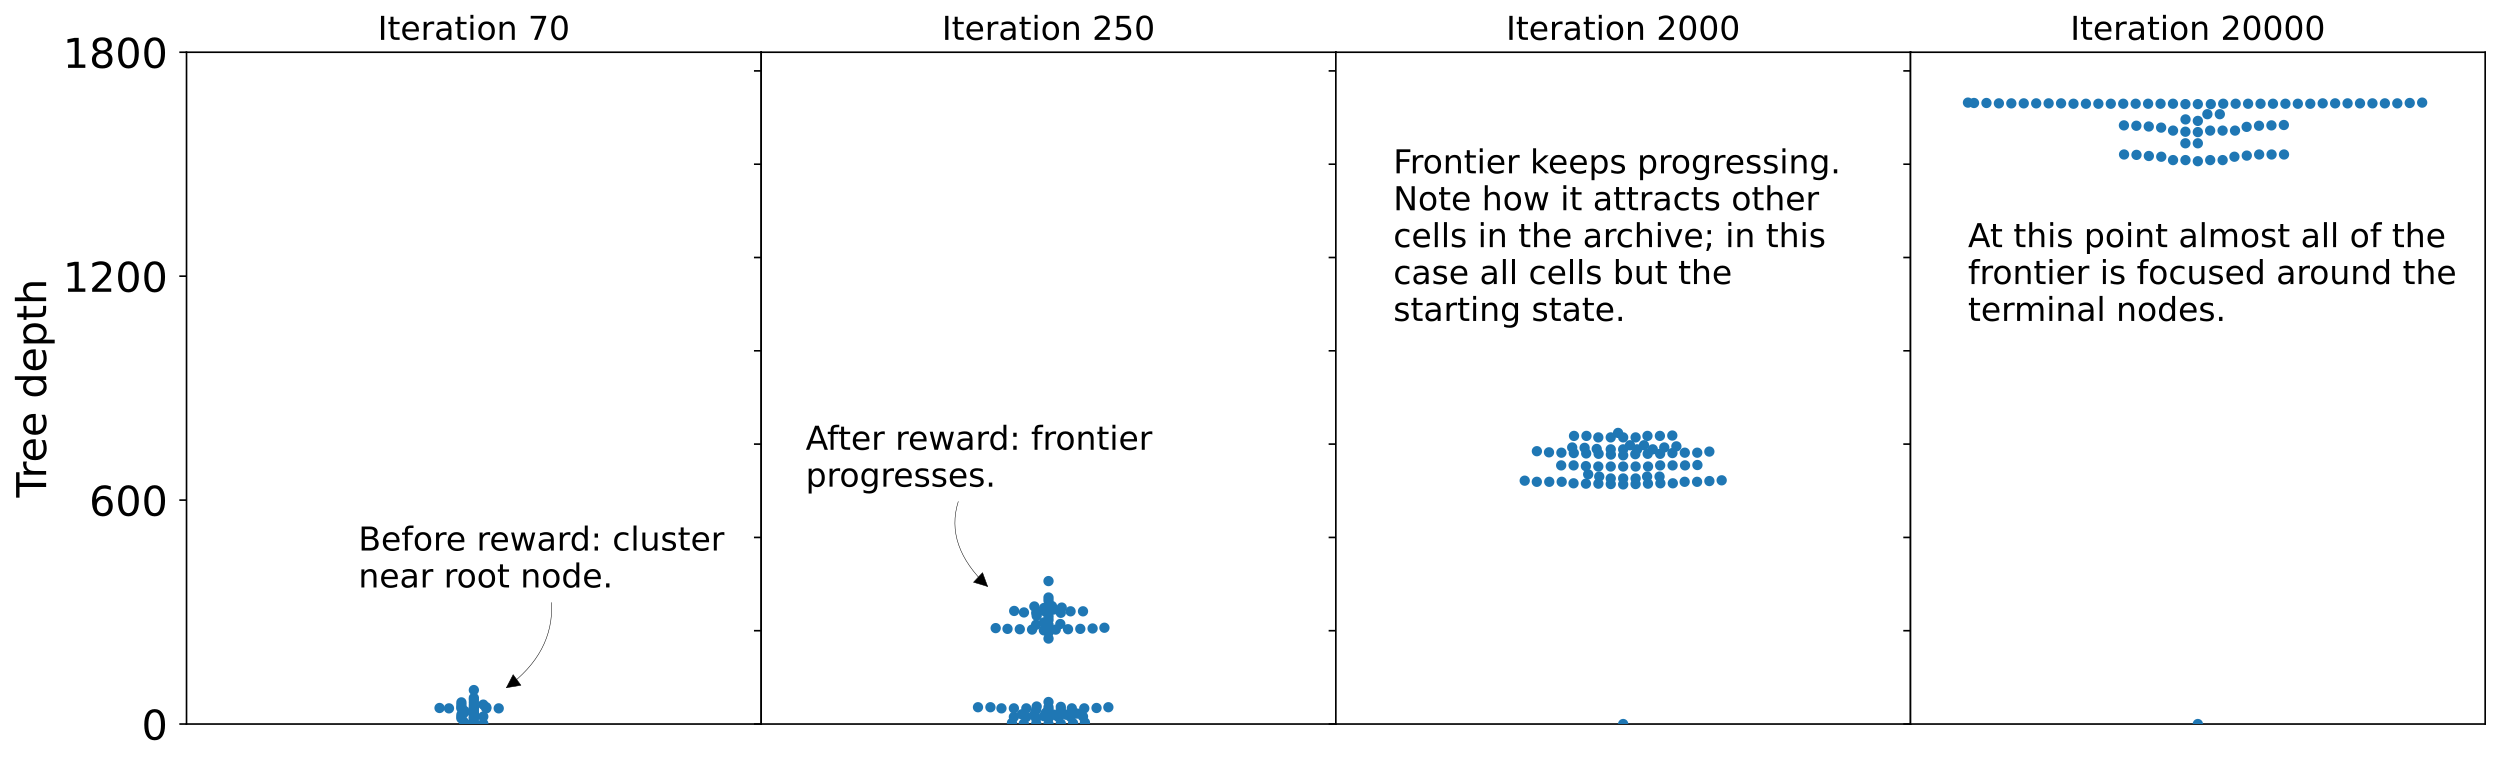 <?xml version="1.0" encoding="utf-8" standalone="no"?>
<!DOCTYPE svg PUBLIC "-//W3C//DTD SVG 1.1//EN"
  "http://www.w3.org/Graphics/SVG/1.1/DTD/svg11.dtd">
<!-- Created with matplotlib (https://matplotlib.org/) -->
<svg height="370.475pt" version="1.1" viewBox="0 0 1213.756 370.475" width="1213.756pt" xmlns="http://www.w3.org/2000/svg" xmlns:xlink="http://www.w3.org/1999/xlink">
 <defs>
  <style type="text/css">
*{stroke-linecap:butt;stroke-linejoin:round;}
  </style>
 </defs>
 <g id="figure_1">
  <g id="patch_1">
   <path d="M 0 370.475 
L 1213.756 370.475 
L 1213.756 0 
L 0 0 
z
" style="fill:#ffffff;"/>
  </g>
  <g id="axes_1">
   <g id="patch_2">
    <path d="M 90.556 351.517 
L 369.556 351.517 
L 369.556 25.358 
L 90.556 25.358 
z
" style="fill:#ffffff;"/>
   </g>
   <g id="matplotlib.axis_1">
    <g id="xtick_1"/>
   </g>
   <g id="matplotlib.axis_2">
    <g id="ytick_1">
     <g id="line2d_1">
      <defs>
       <path d="M 0 0 
L -3.5 0 
" id="mc451ab5465" style="stroke:#000000;stroke-width:0.8;"/>
      </defs>
      <g>
       <use style="stroke:#000000;stroke-width:0.8;" x="90.556" xlink:href="#mc451ab5465" y="351.517"/>
      </g>
     </g>
     <g id="text_1">
      <!-- 0 -->
      <defs>
       <path d="M 31.781 66.406 
Q 24.172 66.406 20.328 58.906 
Q 16.5 51.422 16.5 36.375 
Q 16.5 21.391 20.328 13.891 
Q 24.172 6.391 31.781 6.391 
Q 39.453 6.391 43.281 13.891 
Q 47.125 21.391 47.125 36.375 
Q 47.125 51.422 43.281 58.906 
Q 39.453 66.406 31.781 66.406 
z
M 31.781 74.219 
Q 44.047 74.219 50.516 64.516 
Q 56.984 54.828 56.984 36.375 
Q 56.984 17.969 50.516 8.266 
Q 44.047 -1.422 31.781 -1.422 
Q 19.531 -1.422 13.062 8.266 
Q 6.594 17.969 6.594 36.375 
Q 6.594 54.828 13.062 64.516 
Q 19.531 74.219 31.781 74.219 
z
" id="DejaVuSans-48"/>
      </defs>
      <g transform="translate(68.731 359.116)scale(0.2 -0.2)">
       <use xlink:href="#DejaVuSans-48"/>
      </g>
     </g>
    </g>
    <g id="ytick_2">
     <g id="line2d_2">
      <g>
       <use style="stroke:#000000;stroke-width:0.8;" x="90.556" xlink:href="#mc451ab5465" y="242.798"/>
      </g>
     </g>
     <g id="text_2">
      <!-- 600 -->
      <defs>
       <path d="M 33.016 40.375 
Q 26.375 40.375 22.484 35.828 
Q 18.609 31.297 18.609 23.391 
Q 18.609 15.531 22.484 10.953 
Q 26.375 6.391 33.016 6.391 
Q 39.656 6.391 43.531 10.953 
Q 47.406 15.531 47.406 23.391 
Q 47.406 31.297 43.531 35.828 
Q 39.656 40.375 33.016 40.375 
z
M 52.594 71.297 
L 52.594 62.312 
Q 48.875 64.062 45.094 64.984 
Q 41.312 65.922 37.594 65.922 
Q 27.828 65.922 22.672 59.328 
Q 17.531 52.734 16.797 39.406 
Q 19.672 43.656 24.016 45.922 
Q 28.375 48.188 33.594 48.188 
Q 44.578 48.188 50.953 41.516 
Q 57.328 34.859 57.328 23.391 
Q 57.328 12.156 50.688 5.359 
Q 44.047 -1.422 33.016 -1.422 
Q 20.359 -1.422 13.672 8.266 
Q 6.984 17.969 6.984 36.375 
Q 6.984 53.656 15.188 63.938 
Q 23.391 74.219 37.203 74.219 
Q 40.922 74.219 44.703 73.484 
Q 48.484 72.75 52.594 71.297 
z
" id="DejaVuSans-54"/>
      </defs>
      <g transform="translate(43.281 250.396)scale(0.2 -0.2)">
       <use xlink:href="#DejaVuSans-54"/>
       <use x="63.623" xlink:href="#DejaVuSans-48"/>
       <use x="127.246" xlink:href="#DejaVuSans-48"/>
      </g>
     </g>
    </g>
    <g id="ytick_3">
     <g id="line2d_3">
      <g>
       <use style="stroke:#000000;stroke-width:0.8;" x="90.556" xlink:href="#mc451ab5465" y="134.077"/>
      </g>
     </g>
     <g id="text_3">
      <!-- 1200 -->
      <defs>
       <path d="M 12.406 8.297 
L 28.516 8.297 
L 28.516 63.922 
L 10.984 60.406 
L 10.984 69.391 
L 28.422 72.906 
L 38.281 72.906 
L 38.281 8.297 
L 54.391 8.297 
L 54.391 0 
L 12.406 0 
z
" id="DejaVuSans-49"/>
       <path d="M 19.188 8.297 
L 53.609 8.297 
L 53.609 0 
L 7.328 0 
L 7.328 8.297 
Q 12.938 14.109 22.625 23.891 
Q 32.328 33.688 34.812 36.531 
Q 39.547 41.844 41.422 45.531 
Q 43.312 49.219 43.312 52.781 
Q 43.312 58.594 39.234 62.25 
Q 35.156 65.922 28.609 65.922 
Q 23.969 65.922 18.812 64.312 
Q 13.672 62.703 7.812 59.422 
L 7.812 69.391 
Q 13.766 71.781 18.938 73 
Q 24.125 74.219 28.422 74.219 
Q 39.75 74.219 46.484 68.547 
Q 53.219 62.891 53.219 53.422 
Q 53.219 48.922 51.531 44.891 
Q 49.859 40.875 45.406 35.406 
Q 44.188 33.984 37.641 27.219 
Q 31.109 20.453 19.188 8.297 
z
" id="DejaVuSans-50"/>
      </defs>
      <g transform="translate(30.556 141.676)scale(0.2 -0.2)">
       <use xlink:href="#DejaVuSans-49"/>
       <use x="63.623" xlink:href="#DejaVuSans-50"/>
       <use x="127.246" xlink:href="#DejaVuSans-48"/>
       <use x="190.869" xlink:href="#DejaVuSans-48"/>
      </g>
     </g>
    </g>
    <g id="ytick_4">
     <g id="line2d_4">
      <g>
       <use style="stroke:#000000;stroke-width:0.8;" x="90.556" xlink:href="#mc451ab5465" y="25.358"/>
      </g>
     </g>
     <g id="text_4">
      <!-- 1800 -->
      <defs>
       <path d="M 31.781 34.625 
Q 24.75 34.625 20.719 30.859 
Q 16.703 27.094 16.703 20.516 
Q 16.703 13.922 20.719 10.156 
Q 24.75 6.391 31.781 6.391 
Q 38.812 6.391 42.859 10.172 
Q 46.922 13.969 46.922 20.516 
Q 46.922 27.094 42.891 30.859 
Q 38.875 34.625 31.781 34.625 
z
M 21.922 38.812 
Q 15.578 40.375 12.031 44.719 
Q 8.5 49.078 8.5 55.328 
Q 8.5 64.062 14.719 69.141 
Q 20.953 74.219 31.781 74.219 
Q 42.672 74.219 48.875 69.141 
Q 55.078 64.062 55.078 55.328 
Q 55.078 49.078 51.531 44.719 
Q 48 40.375 41.703 38.812 
Q 48.828 37.156 52.797 32.312 
Q 56.781 27.484 56.781 20.516 
Q 56.781 9.906 50.312 4.234 
Q 43.844 -1.422 31.781 -1.422 
Q 19.734 -1.422 13.25 4.234 
Q 6.781 9.906 6.781 20.516 
Q 6.781 27.484 10.781 32.312 
Q 14.797 37.156 21.922 38.812 
z
M 18.312 54.391 
Q 18.312 48.734 21.844 45.562 
Q 25.391 42.391 31.781 42.391 
Q 38.141 42.391 41.719 45.562 
Q 45.312 48.734 45.312 54.391 
Q 45.312 60.062 41.719 63.234 
Q 38.141 66.406 31.781 66.406 
Q 25.391 66.406 21.844 63.234 
Q 18.312 60.062 18.312 54.391 
z
" id="DejaVuSans-56"/>
      </defs>
      <g transform="translate(30.556 32.956)scale(0.2 -0.2)">
       <use xlink:href="#DejaVuSans-49"/>
       <use x="63.623" xlink:href="#DejaVuSans-56"/>
       <use x="127.246" xlink:href="#DejaVuSans-48"/>
       <use x="190.869" xlink:href="#DejaVuSans-48"/>
      </g>
     </g>
    </g>
    <g id="text_5">
     <!-- Tree depth -->
     <defs>
      <path d="M -0.297 72.906 
L 61.375 72.906 
L 61.375 64.594 
L 35.5 64.594 
L 35.5 0 
L 25.594 0 
L 25.594 64.594 
L -0.297 64.594 
z
" id="DejaVuSans-84"/>
      <path d="M 41.109 46.297 
Q 39.594 47.172 37.812 47.578 
Q 36.031 48 33.891 48 
Q 26.266 48 22.188 43.047 
Q 18.109 38.094 18.109 28.812 
L 18.109 0 
L 9.078 0 
L 9.078 54.688 
L 18.109 54.688 
L 18.109 46.188 
Q 20.953 51.172 25.484 53.578 
Q 30.031 56 36.531 56 
Q 37.453 56 38.578 55.875 
Q 39.703 55.766 41.062 55.516 
z
" id="DejaVuSans-114"/>
      <path d="M 56.203 29.594 
L 56.203 25.203 
L 14.891 25.203 
Q 15.484 15.922 20.484 11.062 
Q 25.484 6.203 34.422 6.203 
Q 39.594 6.203 44.453 7.469 
Q 49.312 8.734 54.109 11.281 
L 54.109 2.781 
Q 49.266 0.734 44.188 -0.344 
Q 39.109 -1.422 33.891 -1.422 
Q 20.797 -1.422 13.156 6.188 
Q 5.516 13.812 5.516 26.812 
Q 5.516 40.234 12.766 48.109 
Q 20.016 56 32.328 56 
Q 43.359 56 49.781 48.891 
Q 56.203 41.797 56.203 29.594 
z
M 47.219 32.234 
Q 47.125 39.594 43.094 43.984 
Q 39.062 48.391 32.422 48.391 
Q 24.906 48.391 20.391 44.141 
Q 15.875 39.891 15.188 32.172 
z
" id="DejaVuSans-101"/>
      <path id="DejaVuSans-32"/>
      <path d="M 45.406 46.391 
L 45.406 75.984 
L 54.391 75.984 
L 54.391 0 
L 45.406 0 
L 45.406 8.203 
Q 42.578 3.328 38.25 0.953 
Q 33.938 -1.422 27.875 -1.422 
Q 17.969 -1.422 11.734 6.484 
Q 5.516 14.406 5.516 27.297 
Q 5.516 40.188 11.734 48.094 
Q 17.969 56 27.875 56 
Q 33.938 56 38.25 53.625 
Q 42.578 51.266 45.406 46.391 
z
M 14.797 27.297 
Q 14.797 17.391 18.875 11.75 
Q 22.953 6.109 30.078 6.109 
Q 37.203 6.109 41.297 11.75 
Q 45.406 17.391 45.406 27.297 
Q 45.406 37.203 41.297 42.844 
Q 37.203 48.484 30.078 48.484 
Q 22.953 48.484 18.875 42.844 
Q 14.797 37.203 14.797 27.297 
z
" id="DejaVuSans-100"/>
      <path d="M 18.109 8.203 
L 18.109 -20.797 
L 9.078 -20.797 
L 9.078 54.688 
L 18.109 54.688 
L 18.109 46.391 
Q 20.953 51.266 25.266 53.625 
Q 29.594 56 35.594 56 
Q 45.562 56 51.781 48.094 
Q 58.016 40.188 58.016 27.297 
Q 58.016 14.406 51.781 6.484 
Q 45.562 -1.422 35.594 -1.422 
Q 29.594 -1.422 25.266 0.953 
Q 20.953 3.328 18.109 8.203 
z
M 48.688 27.297 
Q 48.688 37.203 44.609 42.844 
Q 40.531 48.484 33.406 48.484 
Q 26.266 48.484 22.188 42.844 
Q 18.109 37.203 18.109 27.297 
Q 18.109 17.391 22.188 11.75 
Q 26.266 6.109 33.406 6.109 
Q 40.531 6.109 44.609 11.75 
Q 48.688 17.391 48.688 27.297 
z
" id="DejaVuSans-112"/>
      <path d="M 18.312 70.219 
L 18.312 54.688 
L 36.812 54.688 
L 36.812 47.703 
L 18.312 47.703 
L 18.312 18.016 
Q 18.312 11.328 20.141 9.422 
Q 21.969 7.516 27.594 7.516 
L 36.812 7.516 
L 36.812 0 
L 27.594 0 
Q 17.188 0 13.234 3.875 
Q 9.281 7.766 9.281 18.016 
L 9.281 47.703 
L 2.688 47.703 
L 2.688 54.688 
L 9.281 54.688 
L 9.281 70.219 
z
" id="DejaVuSans-116"/>
      <path d="M 54.891 33.016 
L 54.891 0 
L 45.906 0 
L 45.906 32.719 
Q 45.906 40.484 42.875 44.328 
Q 39.844 48.188 33.797 48.188 
Q 26.516 48.188 22.312 43.547 
Q 18.109 38.922 18.109 30.906 
L 18.109 0 
L 9.078 0 
L 9.078 75.984 
L 18.109 75.984 
L 18.109 46.188 
Q 21.344 51.125 25.703 53.562 
Q 30.078 56 35.797 56 
Q 45.219 56 50.047 50.172 
Q 54.891 44.344 54.891 33.016 
z
" id="DejaVuSans-104"/>
     </defs>
     <g transform="translate(22.397 241.548)rotate(-90)scale(0.2 -0.2)">
      <use xlink:href="#DejaVuSans-84"/>
      <use x="46.334" xlink:href="#DejaVuSans-114"/>
      <use x="85.197" xlink:href="#DejaVuSans-101"/>
      <use x="146.721" xlink:href="#DejaVuSans-101"/>
      <use x="208.244" xlink:href="#DejaVuSans-32"/>
      <use x="240.031" xlink:href="#DejaVuSans-100"/>
      <use x="303.508" xlink:href="#DejaVuSans-101"/>
      <use x="365.031" xlink:href="#DejaVuSans-112"/>
      <use x="428.508" xlink:href="#DejaVuSans-116"/>
      <use x="467.717" xlink:href="#DejaVuSans-104"/>
     </g>
    </g>
   </g>
   <g id="patch_3">
    <path d="M 90.556 351.517 
L 90.556 25.358 
" style="fill:none;stroke:#000000;stroke-linecap:square;stroke-linejoin:miter;stroke-width:0.8;"/>
   </g>
   <g id="patch_4">
    <path d="M 369.556 351.517 
L 369.556 25.358 
" style="fill:none;stroke:#000000;stroke-linecap:square;stroke-linejoin:miter;stroke-width:0.8;"/>
   </g>
   <g id="patch_5">
    <path d="M 90.556 351.517 
L 369.556 351.517 
" style="fill:none;stroke:#000000;stroke-linecap:square;stroke-linejoin:miter;stroke-width:0.8;"/>
   </g>
   <g id="patch_6">
    <path d="M 90.556 25.358 
L 369.556 25.358 
" style="fill:none;stroke:#000000;stroke-linecap:square;stroke-linejoin:miter;stroke-width:0.8;"/>
   </g>
   <g id="PathCollection_1">
    <defs>
     <path d="M 0 2.5 
C 0.663 2.5 1.299 2.237 1.768 1.768 
C 2.237 1.299 2.5 0.663 2.5 0 
C 2.5 -0.663 2.237 -1.299 1.768 -1.768 
C 1.299 -2.237 0.663 -2.5 0 -2.5 
C -0.663 -2.5 -1.299 -2.237 -1.768 -1.768 
C -2.237 -1.299 -2.5 -0.663 -2.5 0 
C -2.5 0.663 -2.237 1.299 -1.768 1.768 
C -1.299 2.237 -0.663 2.5 0 2.5 
z
" id="C0_0_d87572a3c2"/>
    </defs>
    <g clip-path="url(#p247465eb2d)">
     <use style="fill:#1f77b4;" x="230.056" xlink:href="#C0_0_d87572a3c2" y="351.517"/>
    </g>
    <g clip-path="url(#p247465eb2d)">
     <use style="fill:#1f77b4;" x="225.477" xlink:href="#C0_0_d87572a3c2" y="351.336"/>
    </g>
    <g clip-path="url(#p247465eb2d)">
     <use style="fill:#1f77b4;" x="234.636" xlink:href="#C0_0_d87572a3c2" y="351.336"/>
    </g>
    <g clip-path="url(#p247465eb2d)">
     <use style="fill:#1f77b4;" x="230.056" xlink:href="#C0_0_d87572a3c2" y="350.974"/>
    </g>
    <g clip-path="url(#p247465eb2d)">
     <use style="fill:#1f77b4;" x="225.477" xlink:href="#C0_0_d87572a3c2" y="350.793"/>
    </g>
    <g clip-path="url(#p247465eb2d)">
     <use style="fill:#1f77b4;" x="230.056" xlink:href="#C0_0_d87572a3c2" y="350.43"/>
    </g>
    <g clip-path="url(#p247465eb2d)">
     <use style="fill:#1f77b4;" x="230.056" xlink:href="#C0_0_d87572a3c2" y="348.8"/>
    </g>
    <g clip-path="url(#p247465eb2d)">
     <use style="fill:#1f77b4;" x="224.019" xlink:href="#C0_0_d87572a3c2" y="348.8"/>
    </g>
    <g clip-path="url(#p247465eb2d)">
     <use style="fill:#1f77b4;" x="230.056" xlink:href="#C0_0_d87572a3c2" y="348.437"/>
    </g>
    <g clip-path="url(#p247465eb2d)">
     <use style="fill:#1f77b4;" x="230.056" xlink:href="#C0_0_d87572a3c2" y="348.075"/>
    </g>
    <g clip-path="url(#p247465eb2d)">
     <use style="fill:#1f77b4;" x="224.019" xlink:href="#C0_0_d87572a3c2" y="348.075"/>
    </g>
    <g clip-path="url(#p247465eb2d)">
     <use style="fill:#1f77b4;" x="234.636" xlink:href="#C0_0_d87572a3c2" y="347.894"/>
    </g>
    <g clip-path="url(#p247465eb2d)">
     <use style="fill:#1f77b4;" x="230.056" xlink:href="#C0_0_d87572a3c2" y="346.988"/>
    </g>
    <g clip-path="url(#p247465eb2d)">
     <use style="fill:#1f77b4;" x="224.019" xlink:href="#C0_0_d87572a3c2" y="346.988"/>
    </g>
    <g clip-path="url(#p247465eb2d)">
     <use style="fill:#1f77b4;" x="230.056" xlink:href="#C0_0_d87572a3c2" y="346.082"/>
    </g>
    <g clip-path="url(#p247465eb2d)">
     <use style="fill:#1f77b4;" x="225.477" xlink:href="#C0_0_d87572a3c2" y="345.9"/>
    </g>
    <g clip-path="url(#p247465eb2d)">
     <use style="fill:#1f77b4;" x="230.056" xlink:href="#C0_0_d87572a3c2" y="345.719"/>
    </g>
    <g clip-path="url(#p247465eb2d)">
     <use style="fill:#1f77b4;" x="230.056" xlink:href="#C0_0_d87572a3c2" y="345.357"/>
    </g>
    <g clip-path="url(#p247465eb2d)">
     <use style="fill:#1f77b4;" x="225.477" xlink:href="#C0_0_d87572a3c2" y="345.175"/>
    </g>
    <g clip-path="url(#p247465eb2d)">
     <use style="fill:#1f77b4;" x="230.056" xlink:href="#C0_0_d87572a3c2" y="344.451"/>
    </g>
    <g clip-path="url(#p247465eb2d)">
     <use style="fill:#1f77b4;" x="230.056" xlink:href="#C0_0_d87572a3c2" y="343.907"/>
    </g>
    <g clip-path="url(#p247465eb2d)">
     <use style="fill:#1f77b4;" x="224.019" xlink:href="#C0_0_d87572a3c2" y="343.907"/>
    </g>
    <g clip-path="url(#p247465eb2d)">
     <use style="fill:#1f77b4;" x="236.094" xlink:href="#C0_0_d87572a3c2" y="343.907"/>
    </g>
    <g clip-path="url(#p247465eb2d)">
     <use style="fill:#1f77b4;" x="217.981" xlink:href="#C0_0_d87572a3c2" y="343.907"/>
    </g>
    <g clip-path="url(#p247465eb2d)">
     <use style="fill:#1f77b4;" x="242.131" xlink:href="#C0_0_d87572a3c2" y="343.907"/>
    </g>
    <g clip-path="url(#p247465eb2d)">
     <use style="fill:#1f77b4;" x="213.402" xlink:href="#C0_0_d87572a3c2" y="343.726"/>
    </g>
    <g clip-path="url(#p247465eb2d)">
     <use style="fill:#1f77b4;" x="230.056" xlink:href="#C0_0_d87572a3c2" y="343.363"/>
    </g>
    <g clip-path="url(#p247465eb2d)">
     <use style="fill:#1f77b4;" x="224.019" xlink:href="#C0_0_d87572a3c2" y="343.363"/>
    </g>
    <g clip-path="url(#p247465eb2d)">
     <use style="fill:#1f77b4;" x="236.094" xlink:href="#C0_0_d87572a3c2" y="343.363"/>
    </g>
    <g clip-path="url(#p247465eb2d)">
     <use style="fill:#1f77b4;" x="230.056" xlink:href="#C0_0_d87572a3c2" y="342.276"/>
    </g>
    <g clip-path="url(#p247465eb2d)">
     <use style="fill:#1f77b4;" x="224.019" xlink:href="#C0_0_d87572a3c2" y="342.276"/>
    </g>
    <g clip-path="url(#p247465eb2d)">
     <use style="fill:#1f77b4;" x="234.636" xlink:href="#C0_0_d87572a3c2" y="342.095"/>
    </g>
    <g clip-path="url(#p247465eb2d)">
     <use style="fill:#1f77b4;" x="230.056" xlink:href="#C0_0_d87572a3c2" y="341.008"/>
    </g>
    <g clip-path="url(#p247465eb2d)">
     <use style="fill:#1f77b4;" x="224.019" xlink:href="#C0_0_d87572a3c2" y="341.008"/>
    </g>
    <g clip-path="url(#p247465eb2d)">
     <use style="fill:#1f77b4;" x="230.056" xlink:href="#C0_0_d87572a3c2" y="339.74"/>
    </g>
    <g clip-path="url(#p247465eb2d)">
     <use style="fill:#1f77b4;" x="230.056" xlink:href="#C0_0_d87572a3c2" y="338.834"/>
    </g>
    <g clip-path="url(#p247465eb2d)">
     <use style="fill:#1f77b4;" x="230.056" xlink:href="#C0_0_d87572a3c2" y="335.028"/>
    </g>
   </g>
   <g id="patch_7">
    <path d="M 267.79 292.532 
Q 269.042 316.958 245.85 333.892 
" style="fill:none;stroke:#000000;stroke-linecap:round;stroke-width:0.24;"/>
    <path d="M 252.906 332.703 
L 245.85 333.892 
L 249.132 327.534 
L 252.906 332.703 
z
" style="stroke:#000000;stroke-linecap:round;stroke-width:0.24;"/>
   </g>
   <g id="text_6">
    <!-- Before reward: cluster -->
    <defs>
     <path d="M 19.672 34.812 
L 19.672 8.109 
L 35.5 8.109 
Q 43.453 8.109 47.281 11.406 
Q 51.125 14.703 51.125 21.484 
Q 51.125 28.328 47.281 31.562 
Q 43.453 34.812 35.5 34.812 
z
M 19.672 64.797 
L 19.672 42.828 
L 34.281 42.828 
Q 41.5 42.828 45.031 45.531 
Q 48.578 48.25 48.578 53.812 
Q 48.578 59.328 45.031 62.062 
Q 41.5 64.797 34.281 64.797 
z
M 9.812 72.906 
L 35.016 72.906 
Q 46.297 72.906 52.391 68.219 
Q 58.5 63.531 58.5 54.891 
Q 58.5 48.188 55.375 44.234 
Q 52.25 40.281 46.188 39.312 
Q 53.469 37.75 57.5 32.781 
Q 61.531 27.828 61.531 20.406 
Q 61.531 10.641 54.891 5.312 
Q 48.25 0 35.984 0 
L 9.812 0 
z
" id="DejaVuSans-66"/>
     <path d="M 37.109 75.984 
L 37.109 68.5 
L 28.516 68.5 
Q 23.688 68.5 21.797 66.547 
Q 19.922 64.594 19.922 59.516 
L 19.922 54.688 
L 34.719 54.688 
L 34.719 47.703 
L 19.922 47.703 
L 19.922 0 
L 10.891 0 
L 10.891 47.703 
L 2.297 47.703 
L 2.297 54.688 
L 10.891 54.688 
L 10.891 58.5 
Q 10.891 67.625 15.141 71.797 
Q 19.391 75.984 28.609 75.984 
z
" id="DejaVuSans-102"/>
     <path d="M 30.609 48.391 
Q 23.391 48.391 19.188 42.75 
Q 14.984 37.109 14.984 27.297 
Q 14.984 17.484 19.156 11.844 
Q 23.344 6.203 30.609 6.203 
Q 37.797 6.203 41.984 11.859 
Q 46.188 17.531 46.188 27.297 
Q 46.188 37.016 41.984 42.703 
Q 37.797 48.391 30.609 48.391 
z
M 30.609 56 
Q 42.328 56 49.016 48.375 
Q 55.719 40.766 55.719 27.297 
Q 55.719 13.875 49.016 6.219 
Q 42.328 -1.422 30.609 -1.422 
Q 18.844 -1.422 12.172 6.219 
Q 5.516 13.875 5.516 27.297 
Q 5.516 40.766 12.172 48.375 
Q 18.844 56 30.609 56 
z
" id="DejaVuSans-111"/>
     <path d="M 4.203 54.688 
L 13.188 54.688 
L 24.422 12.016 
L 35.594 54.688 
L 46.188 54.688 
L 57.422 12.016 
L 68.609 54.688 
L 77.594 54.688 
L 63.281 0 
L 52.688 0 
L 40.922 44.828 
L 29.109 0 
L 18.5 0 
z
" id="DejaVuSans-119"/>
     <path d="M 34.281 27.484 
Q 23.391 27.484 19.188 25 
Q 14.984 22.516 14.984 16.5 
Q 14.984 11.719 18.141 8.906 
Q 21.297 6.109 26.703 6.109 
Q 34.188 6.109 38.703 11.406 
Q 43.219 16.703 43.219 25.484 
L 43.219 27.484 
z
M 52.203 31.203 
L 52.203 0 
L 43.219 0 
L 43.219 8.297 
Q 40.141 3.328 35.547 0.953 
Q 30.953 -1.422 24.312 -1.422 
Q 15.922 -1.422 10.953 3.297 
Q 6 8.016 6 15.922 
Q 6 25.141 12.172 29.828 
Q 18.359 34.516 30.609 34.516 
L 43.219 34.516 
L 43.219 35.406 
Q 43.219 41.609 39.141 45 
Q 35.062 48.391 27.688 48.391 
Q 23 48.391 18.547 47.266 
Q 14.109 46.141 10.016 43.891 
L 10.016 52.203 
Q 14.938 54.109 19.578 55.047 
Q 24.219 56 28.609 56 
Q 40.484 56 46.344 49.844 
Q 52.203 43.703 52.203 31.203 
z
" id="DejaVuSans-97"/>
     <path d="M 11.719 12.406 
L 22.016 12.406 
L 22.016 0 
L 11.719 0 
z
M 11.719 51.703 
L 22.016 51.703 
L 22.016 39.312 
L 11.719 39.312 
z
" id="DejaVuSans-58"/>
     <path d="M 48.781 52.594 
L 48.781 44.188 
Q 44.969 46.297 41.141 47.344 
Q 37.312 48.391 33.406 48.391 
Q 24.656 48.391 19.812 42.844 
Q 14.984 37.312 14.984 27.297 
Q 14.984 17.281 19.812 11.734 
Q 24.656 6.203 33.406 6.203 
Q 37.312 6.203 41.141 7.25 
Q 44.969 8.297 48.781 10.406 
L 48.781 2.094 
Q 45.016 0.344 40.984 -0.531 
Q 36.969 -1.422 32.422 -1.422 
Q 20.062 -1.422 12.781 6.344 
Q 5.516 14.109 5.516 27.297 
Q 5.516 40.672 12.859 48.328 
Q 20.219 56 33.016 56 
Q 37.156 56 41.109 55.141 
Q 45.062 54.297 48.781 52.594 
z
" id="DejaVuSans-99"/>
     <path d="M 9.422 75.984 
L 18.406 75.984 
L 18.406 0 
L 9.422 0 
z
" id="DejaVuSans-108"/>
     <path d="M 8.5 21.578 
L 8.5 54.688 
L 17.484 54.688 
L 17.484 21.922 
Q 17.484 14.156 20.5 10.266 
Q 23.531 6.391 29.594 6.391 
Q 36.859 6.391 41.078 11.031 
Q 45.312 15.672 45.312 23.688 
L 45.312 54.688 
L 54.297 54.688 
L 54.297 0 
L 45.312 0 
L 45.312 8.406 
Q 42.047 3.422 37.719 1 
Q 33.406 -1.422 27.688 -1.422 
Q 18.266 -1.422 13.375 4.438 
Q 8.5 10.297 8.5 21.578 
z
M 31.109 56 
z
" id="DejaVuSans-117"/>
     <path d="M 44.281 53.078 
L 44.281 44.578 
Q 40.484 46.531 36.375 47.5 
Q 32.281 48.484 27.875 48.484 
Q 21.188 48.484 17.844 46.438 
Q 14.5 44.391 14.5 40.281 
Q 14.5 37.156 16.891 35.375 
Q 19.281 33.594 26.516 31.984 
L 29.594 31.297 
Q 39.156 29.25 43.188 25.516 
Q 47.219 21.781 47.219 15.094 
Q 47.219 7.469 41.188 3.016 
Q 35.156 -1.422 24.609 -1.422 
Q 20.219 -1.422 15.453 -0.562 
Q 10.688 0.297 5.422 2 
L 5.422 11.281 
Q 10.406 8.688 15.234 7.391 
Q 20.062 6.109 24.812 6.109 
Q 31.156 6.109 34.562 8.281 
Q 37.984 10.453 37.984 14.406 
Q 37.984 18.062 35.516 20.016 
Q 33.062 21.969 24.703 23.781 
L 21.578 24.516 
Q 13.234 26.266 9.516 29.906 
Q 5.812 33.547 5.812 39.891 
Q 5.812 47.609 11.281 51.797 
Q 16.75 56 26.812 56 
Q 31.781 56 36.172 55.266 
Q 40.578 54.547 44.281 53.078 
z
" id="DejaVuSans-115"/>
    </defs>
    <g transform="translate(174.006 267.293)scale(0.16 -0.16)">
     <use xlink:href="#DejaVuSans-66"/>
     <use x="68.604" xlink:href="#DejaVuSans-101"/>
     <use x="130.127" xlink:href="#DejaVuSans-102"/>
     <use x="165.332" xlink:href="#DejaVuSans-111"/>
     <use x="226.514" xlink:href="#DejaVuSans-114"/>
     <use x="265.377" xlink:href="#DejaVuSans-101"/>
     <use x="326.9" xlink:href="#DejaVuSans-32"/>
     <use x="358.688" xlink:href="#DejaVuSans-114"/>
     <use x="397.551" xlink:href="#DejaVuSans-101"/>
     <use x="459.074" xlink:href="#DejaVuSans-119"/>
     <use x="540.861" xlink:href="#DejaVuSans-97"/>
     <use x="602.141" xlink:href="#DejaVuSans-114"/>
     <use x="641.504" xlink:href="#DejaVuSans-100"/>
     <use x="704.98" xlink:href="#DejaVuSans-58"/>
     <use x="738.672" xlink:href="#DejaVuSans-32"/>
     <use x="770.459" xlink:href="#DejaVuSans-99"/>
     <use x="825.439" xlink:href="#DejaVuSans-108"/>
     <use x="853.223" xlink:href="#DejaVuSans-117"/>
     <use x="916.602" xlink:href="#DejaVuSans-115"/>
     <use x="968.701" xlink:href="#DejaVuSans-116"/>
     <use x="1007.91" xlink:href="#DejaVuSans-101"/>
     <use x="1069.434" xlink:href="#DejaVuSans-114"/>
    </g>
    <!-- near root node. -->
    <defs>
     <path d="M 54.891 33.016 
L 54.891 0 
L 45.906 0 
L 45.906 32.719 
Q 45.906 40.484 42.875 44.328 
Q 39.844 48.188 33.797 48.188 
Q 26.516 48.188 22.312 43.547 
Q 18.109 38.922 18.109 30.906 
L 18.109 0 
L 9.078 0 
L 9.078 54.688 
L 18.109 54.688 
L 18.109 46.188 
Q 21.344 51.125 25.703 53.562 
Q 30.078 56 35.797 56 
Q 45.219 56 50.047 50.172 
Q 54.891 44.344 54.891 33.016 
z
" id="DejaVuSans-110"/>
     <path d="M 10.688 12.406 
L 21 12.406 
L 21 0 
L 10.688 0 
z
" id="DejaVuSans-46"/>
    </defs>
    <g transform="translate(174.006 285.209)scale(0.16 -0.16)">
     <use xlink:href="#DejaVuSans-110"/>
     <use x="63.379" xlink:href="#DejaVuSans-101"/>
     <use x="124.902" xlink:href="#DejaVuSans-97"/>
     <use x="186.182" xlink:href="#DejaVuSans-114"/>
     <use x="227.295" xlink:href="#DejaVuSans-32"/>
     <use x="259.082" xlink:href="#DejaVuSans-114"/>
     <use x="297.945" xlink:href="#DejaVuSans-111"/>
     <use x="359.127" xlink:href="#DejaVuSans-111"/>
     <use x="420.309" xlink:href="#DejaVuSans-116"/>
     <use x="459.518" xlink:href="#DejaVuSans-32"/>
     <use x="491.305" xlink:href="#DejaVuSans-110"/>
     <use x="554.684" xlink:href="#DejaVuSans-111"/>
     <use x="615.865" xlink:href="#DejaVuSans-100"/>
     <use x="679.342" xlink:href="#DejaVuSans-101"/>
     <use x="740.865" xlink:href="#DejaVuSans-46"/>
    </g>
   </g>
   <g id="text_7">
    <!-- Iteration 70 -->
    <defs>
     <path d="M 9.812 72.906 
L 19.672 72.906 
L 19.672 0 
L 9.812 0 
z
" id="DejaVuSans-73"/>
     <path d="M 9.422 54.688 
L 18.406 54.688 
L 18.406 0 
L 9.422 0 
z
M 9.422 75.984 
L 18.406 75.984 
L 18.406 64.594 
L 9.422 64.594 
z
" id="DejaVuSans-105"/>
     <path d="M 8.203 72.906 
L 55.078 72.906 
L 55.078 68.703 
L 28.609 0 
L 18.312 0 
L 43.219 64.594 
L 8.203 64.594 
z
" id="DejaVuSans-55"/>
    </defs>
    <g transform="translate(183.4 19.358)scale(0.16 -0.16)">
     <use xlink:href="#DejaVuSans-73"/>
     <use x="29.492" xlink:href="#DejaVuSans-116"/>
     <use x="68.701" xlink:href="#DejaVuSans-101"/>
     <use x="130.225" xlink:href="#DejaVuSans-114"/>
     <use x="171.338" xlink:href="#DejaVuSans-97"/>
     <use x="232.617" xlink:href="#DejaVuSans-116"/>
     <use x="271.826" xlink:href="#DejaVuSans-105"/>
     <use x="299.609" xlink:href="#DejaVuSans-111"/>
     <use x="360.791" xlink:href="#DejaVuSans-110"/>
     <use x="424.17" xlink:href="#DejaVuSans-32"/>
     <use x="455.957" xlink:href="#DejaVuSans-55"/>
     <use x="519.58" xlink:href="#DejaVuSans-48"/>
    </g>
   </g>
  </g>
  <g id="axes_2">
   <g id="patch_8">
    <path d="M 369.556 351.517 
L 648.556 351.517 
L 648.556 25.358 
L 369.556 25.358 
z
" style="fill:#ffffff;"/>
   </g>
   <g id="matplotlib.axis_3">
    <g id="xtick_2"/>
   </g>
   <g id="matplotlib.axis_4">
    <g id="ytick_5">
     <g id="line2d_5">
      <g>
       <use style="stroke:#000000;stroke-width:0.8;" x="369.556" xlink:href="#mc451ab5465" y="351.517"/>
      </g>
     </g>
    </g>
    <g id="ytick_6">
     <g id="line2d_6">
      <g>
       <use style="stroke:#000000;stroke-width:0.8;" x="369.556" xlink:href="#mc451ab5465" y="306.217"/>
      </g>
     </g>
    </g>
    <g id="ytick_7">
     <g id="line2d_7">
      <g>
       <use style="stroke:#000000;stroke-width:0.8;" x="369.556" xlink:href="#mc451ab5465" y="260.918"/>
      </g>
     </g>
    </g>
    <g id="ytick_8">
     <g id="line2d_8">
      <g>
       <use style="stroke:#000000;stroke-width:0.8;" x="369.556" xlink:href="#mc451ab5465" y="215.618"/>
      </g>
     </g>
    </g>
    <g id="ytick_9">
     <g id="line2d_9">
      <g>
       <use style="stroke:#000000;stroke-width:0.8;" x="369.556" xlink:href="#mc451ab5465" y="170.317"/>
      </g>
     </g>
    </g>
    <g id="ytick_10">
     <g id="line2d_10">
      <g>
       <use style="stroke:#000000;stroke-width:0.8;" x="369.556" xlink:href="#mc451ab5465" y="125.017"/>
      </g>
     </g>
    </g>
    <g id="ytick_11">
     <g id="line2d_11">
      <g>
       <use style="stroke:#000000;stroke-width:0.8;" x="369.556" xlink:href="#mc451ab5465" y="79.718"/>
      </g>
     </g>
    </g>
    <g id="ytick_12">
     <g id="line2d_12">
      <g>
       <use style="stroke:#000000;stroke-width:0.8;" x="369.556" xlink:href="#mc451ab5465" y="34.417"/>
      </g>
     </g>
    </g>
   </g>
   <g id="patch_9">
    <path d="M 369.556 351.517 
L 369.556 25.358 
" style="fill:none;stroke:#000000;stroke-linecap:square;stroke-linejoin:miter;stroke-width:0.8;"/>
   </g>
   <g id="patch_10">
    <path d="M 648.556 351.517 
L 648.556 25.358 
" style="fill:none;stroke:#000000;stroke-linecap:square;stroke-linejoin:miter;stroke-width:0.8;"/>
   </g>
   <g id="patch_11">
    <path d="M 369.556 351.517 
L 648.556 351.517 
" style="fill:none;stroke:#000000;stroke-linecap:square;stroke-linejoin:miter;stroke-width:0.8;"/>
   </g>
   <g id="patch_12">
    <path d="M 369.556 25.358 
L 648.556 25.358 
" style="fill:none;stroke:#000000;stroke-linecap:square;stroke-linejoin:miter;stroke-width:0.8;"/>
   </g>
   <g id="PathCollection_2">
    <defs>
     <path d="M 0 2.5 
C 0.663 2.5 1.299 2.237 1.768 1.768 
C 2.237 1.299 2.5 0.663 2.5 0 
C 2.5 -0.663 2.237 -1.299 1.768 -1.768 
C 1.299 -2.237 0.663 -2.5 0 -2.5 
C -0.663 -2.5 -1.299 -2.237 -1.768 -1.768 
C -2.237 -1.299 -2.5 -0.663 -2.5 0 
C -2.5 0.663 -2.237 1.299 -1.768 1.768 
C -1.299 2.237 -0.663 2.5 0 2.5 
z
" id="C1_0_78f1d77280"/>
    </defs>
    <g clip-path="url(#pa5cb989ae0)">
     <use style="fill:#1f77b4;" x="509.056" xlink:href="#C1_0_78f1d77280" y="351.517"/>
    </g>
    <g clip-path="url(#pa5cb989ae0)">
     <use style="fill:#1f77b4;" x="503.092" xlink:href="#C1_0_78f1d77280" y="351.336"/>
    </g>
    <g clip-path="url(#pa5cb989ae0)">
     <use style="fill:#1f77b4;" x="515.021" xlink:href="#C1_0_78f1d77280" y="351.336"/>
    </g>
    <g clip-path="url(#pa5cb989ae0)">
     <use style="fill:#1f77b4;" x="497.054" xlink:href="#C1_0_78f1d77280" y="351.336"/>
    </g>
    <g clip-path="url(#pa5cb989ae0)">
     <use style="fill:#1f77b4;" x="520.986" xlink:href="#C1_0_78f1d77280" y="351.155"/>
    </g>
    <g clip-path="url(#pa5cb989ae0)">
     <use style="fill:#1f77b4;" x="491.313" xlink:href="#C1_0_78f1d77280" y="350.974"/>
    </g>
    <g clip-path="url(#pa5cb989ae0)">
     <use style="fill:#1f77b4;" x="526.726" xlink:href="#C1_0_78f1d77280" y="350.793"/>
    </g>
    <g clip-path="url(#pa5cb989ae0)">
     <use style="fill:#1f77b4;" x="509.056" xlink:href="#C1_0_78f1d77280" y="348.8"/>
    </g>
    <g clip-path="url(#pa5cb989ae0)">
     <use style="fill:#1f77b4;" x="503.019" xlink:href="#C1_0_78f1d77280" y="348.8"/>
    </g>
    <g clip-path="url(#pa5cb989ae0)">
     <use style="fill:#1f77b4;" x="513.796" xlink:href="#C1_0_78f1d77280" y="348.075"/>
    </g>
    <g clip-path="url(#pa5cb989ae0)">
     <use style="fill:#1f77b4;" x="498.279" xlink:href="#C1_0_78f1d77280" y="348.075"/>
    </g>
    <g clip-path="url(#pa5cb989ae0)">
     <use style="fill:#1f77b4;" x="519.834" xlink:href="#C1_0_78f1d77280" y="348.075"/>
    </g>
    <g clip-path="url(#pa5cb989ae0)">
     <use style="fill:#1f77b4;" x="492.241" xlink:href="#C1_0_78f1d77280" y="348.075"/>
    </g>
    <g clip-path="url(#pa5cb989ae0)">
     <use style="fill:#1f77b4;" x="525.799" xlink:href="#C1_0_78f1d77280" y="347.894"/>
    </g>
    <g clip-path="url(#pa5cb989ae0)">
     <use style="fill:#1f77b4;" x="506.822" xlink:href="#C1_0_78f1d77280" y="347.712"/>
    </g>
    <g clip-path="url(#pa5cb989ae0)">
     <use style="fill:#1f77b4;" x="511.562" xlink:href="#C1_0_78f1d77280" y="346.988"/>
    </g>
    <g clip-path="url(#pa5cb989ae0)">
     <use style="fill:#1f77b4;" x="502.082" xlink:href="#C1_0_78f1d77280" y="346.988"/>
    </g>
    <g clip-path="url(#pa5cb989ae0)">
     <use style="fill:#1f77b4;" x="517.6" xlink:href="#C1_0_78f1d77280" y="346.988"/>
    </g>
    <g clip-path="url(#pa5cb989ae0)">
     <use style="fill:#1f77b4;" x="496.117" xlink:href="#C1_0_78f1d77280" y="346.806"/>
    </g>
    <g clip-path="url(#pa5cb989ae0)">
     <use style="fill:#1f77b4;" x="522.946" xlink:href="#C1_0_78f1d77280" y="346.444"/>
    </g>
    <g clip-path="url(#pa5cb989ae0)">
     <use style="fill:#1f77b4;" x="507.741" xlink:href="#C1_0_78f1d77280" y="346.082"/>
    </g>
    <g clip-path="url(#pa5cb989ae0)">
     <use style="fill:#1f77b4;" x="509.056" xlink:href="#C1_0_78f1d77280" y="344.632"/>
    </g>
    <g clip-path="url(#pa5cb989ae0)">
     <use style="fill:#1f77b4;" x="503.019" xlink:href="#C1_0_78f1d77280" y="344.632"/>
    </g>
    <g clip-path="url(#pa5cb989ae0)">
     <use style="fill:#1f77b4;" x="515.021" xlink:href="#C1_0_78f1d77280" y="344.451"/>
    </g>
    <g clip-path="url(#pa5cb989ae0)">
     <use style="fill:#1f77b4;" x="498.279" xlink:href="#C1_0_78f1d77280" y="343.907"/>
    </g>
    <g clip-path="url(#pa5cb989ae0)">
     <use style="fill:#1f77b4;" x="520.368" xlink:href="#C1_0_78f1d77280" y="343.907"/>
    </g>
    <g clip-path="url(#pa5cb989ae0)">
     <use style="fill:#1f77b4;" x="492.241" xlink:href="#C1_0_78f1d77280" y="343.907"/>
    </g>
    <g clip-path="url(#pa5cb989ae0)">
     <use style="fill:#1f77b4;" x="526.405" xlink:href="#C1_0_78f1d77280" y="343.907"/>
    </g>
    <g clip-path="url(#pa5cb989ae0)">
     <use style="fill:#1f77b4;" x="486.204" xlink:href="#C1_0_78f1d77280" y="343.907"/>
    </g>
    <g clip-path="url(#pa5cb989ae0)">
     <use style="fill:#1f77b4;" x="532.37" xlink:href="#C1_0_78f1d77280" y="343.726"/>
    </g>
    <g clip-path="url(#pa5cb989ae0)">
     <use style="fill:#1f77b4;" x="509.056" xlink:href="#C1_0_78f1d77280" y="343.363"/>
    </g>
    <g clip-path="url(#pa5cb989ae0)">
     <use style="fill:#1f77b4;" x="480.857" xlink:href="#C1_0_78f1d77280" y="343.363"/>
    </g>
    <g clip-path="url(#pa5cb989ae0)">
     <use style="fill:#1f77b4;" x="538.11" xlink:href="#C1_0_78f1d77280" y="343.363"/>
    </g>
    <g clip-path="url(#pa5cb989ae0)">
     <use style="fill:#1f77b4;" x="474.819" xlink:href="#C1_0_78f1d77280" y="343.363"/>
    </g>
    <g clip-path="url(#pa5cb989ae0)">
     <use style="fill:#1f77b4;" x="515.021" xlink:href="#C1_0_78f1d77280" y="343.182"/>
    </g>
    <g clip-path="url(#pa5cb989ae0)">
     <use style="fill:#1f77b4;" x="503.316" xlink:href="#C1_0_78f1d77280" y="343.001"/>
    </g>
    <g clip-path="url(#pa5cb989ae0)">
     <use style="fill:#1f77b4;" x="509.056" xlink:href="#C1_0_78f1d77280" y="340.827"/>
    </g>
    <g clip-path="url(#pa5cb989ae0)">
     <use style="fill:#1f77b4;" x="509.056" xlink:href="#C1_0_78f1d77280" y="310.023"/>
    </g>
    <g clip-path="url(#pa5cb989ae0)">
     <use style="fill:#1f77b4;" x="509.056" xlink:href="#C1_0_78f1d77280" y="307.123"/>
    </g>
    <g clip-path="url(#pa5cb989ae0)">
     <use style="fill:#1f77b4;" x="506.822" xlink:href="#C1_0_78f1d77280" y="306.036"/>
    </g>
    <g clip-path="url(#pa5cb989ae0)">
     <use style="fill:#1f77b4;" x="512.563" xlink:href="#C1_0_78f1d77280" y="305.674"/>
    </g>
    <g clip-path="url(#pa5cb989ae0)">
     <use style="fill:#1f77b4;" x="501.081" xlink:href="#C1_0_78f1d77280" y="305.674"/>
    </g>
    <g clip-path="url(#pa5cb989ae0)">
     <use style="fill:#1f77b4;" x="518.527" xlink:href="#C1_0_78f1d77280" y="305.493"/>
    </g>
    <g clip-path="url(#pa5cb989ae0)">
     <use style="fill:#1f77b4;" x="495.117" xlink:href="#C1_0_78f1d77280" y="305.493"/>
    </g>
    <g clip-path="url(#pa5cb989ae0)">
     <use style="fill:#1f77b4;" x="524.492" xlink:href="#C1_0_78f1d77280" y="305.312"/>
    </g>
    <g clip-path="url(#pa5cb989ae0)">
     <use style="fill:#1f77b4;" x="489.152" xlink:href="#C1_0_78f1d77280" y="305.312"/>
    </g>
    <g clip-path="url(#pa5cb989ae0)">
     <use style="fill:#1f77b4;" x="530.457" xlink:href="#C1_0_78f1d77280" y="305.13"/>
    </g>
    <g clip-path="url(#pa5cb989ae0)">
     <use style="fill:#1f77b4;" x="483.411" xlink:href="#C1_0_78f1d77280" y="304.949"/>
    </g>
    <g clip-path="url(#pa5cb989ae0)">
     <use style="fill:#1f77b4;" x="508.741" xlink:href="#C1_0_78f1d77280" y="304.768"/>
    </g>
    <g clip-path="url(#pa5cb989ae0)">
     <use style="fill:#1f77b4;" x="536.198" xlink:href="#C1_0_78f1d77280" y="304.768"/>
    </g>
    <g clip-path="url(#pa5cb989ae0)">
     <use style="fill:#1f77b4;" x="509.056" xlink:href="#C1_0_78f1d77280" y="303.318"/>
    </g>
    <g clip-path="url(#pa5cb989ae0)">
     <use style="fill:#1f77b4;" x="503.019" xlink:href="#C1_0_78f1d77280" y="303.318"/>
    </g>
    <g clip-path="url(#pa5cb989ae0)">
     <use style="fill:#1f77b4;" x="514.797" xlink:href="#C1_0_78f1d77280" y="302.956"/>
    </g>
    <g clip-path="url(#pa5cb989ae0)">
     <use style="fill:#1f77b4;" x="506.822" xlink:href="#C1_0_78f1d77280" y="302.231"/>
    </g>
    <g clip-path="url(#pa5cb989ae0)">
     <use style="fill:#1f77b4;" x="509.056" xlink:href="#C1_0_78f1d77280" y="300.963"/>
    </g>
    <g clip-path="url(#pa5cb989ae0)">
     <use style="fill:#1f77b4;" x="509.056" xlink:href="#C1_0_78f1d77280" y="299.332"/>
    </g>
    <g clip-path="url(#pa5cb989ae0)">
     <use style="fill:#1f77b4;" x="503.316" xlink:href="#C1_0_78f1d77280" y="298.969"/>
    </g>
    <g clip-path="url(#pa5cb989ae0)">
     <use style="fill:#1f77b4;" x="509.056" xlink:href="#C1_0_78f1d77280" y="297.701"/>
    </g>
    <g clip-path="url(#pa5cb989ae0)">
     <use style="fill:#1f77b4;" x="503.092" xlink:href="#C1_0_78f1d77280" y="297.52"/>
    </g>
    <g clip-path="url(#pa5cb989ae0)">
     <use style="fill:#1f77b4;" x="515.021" xlink:href="#C1_0_78f1d77280" y="297.52"/>
    </g>
    <g clip-path="url(#pa5cb989ae0)">
     <use style="fill:#1f77b4;" x="497.127" xlink:href="#C1_0_78f1d77280" y="297.339"/>
    </g>
    <g clip-path="url(#pa5cb989ae0)">
     <use style="fill:#1f77b4;" x="519.761" xlink:href="#C1_0_78f1d77280" y="296.795"/>
    </g>
    <g clip-path="url(#pa5cb989ae0)">
     <use style="fill:#1f77b4;" x="525.799" xlink:href="#C1_0_78f1d77280" y="296.795"/>
    </g>
    <g clip-path="url(#pa5cb989ae0)">
     <use style="fill:#1f77b4;" x="506.913" xlink:href="#C1_0_78f1d77280" y="296.614"/>
    </g>
    <g clip-path="url(#pa5cb989ae0)">
     <use style="fill:#1f77b4;" x="492.387" xlink:href="#C1_0_78f1d77280" y="296.614"/>
    </g>
    <g clip-path="url(#pa5cb989ae0)">
     <use style="fill:#1f77b4;" x="511.653" xlink:href="#C1_0_78f1d77280" y="295.889"/>
    </g>
    <g clip-path="url(#pa5cb989ae0)">
     <use style="fill:#1f77b4;" x="506.913" xlink:href="#C1_0_78f1d77280" y="295.164"/>
    </g>
    <g clip-path="url(#pa5cb989ae0)">
     <use style="fill:#1f77b4;" x="515.475" xlink:href="#C1_0_78f1d77280" y="294.983"/>
    </g>
    <g clip-path="url(#pa5cb989ae0)">
     <use style="fill:#1f77b4;" x="502.173" xlink:href="#C1_0_78f1d77280" y="294.44"/>
    </g>
    <g clip-path="url(#pa5cb989ae0)">
     <use style="fill:#1f77b4;" x="510.735" xlink:href="#C1_0_78f1d77280" y="294.258"/>
    </g>
    <g clip-path="url(#pa5cb989ae0)">
     <use style="fill:#1f77b4;" x="509.056" xlink:href="#C1_0_78f1d77280" y="291.54"/>
    </g>
    <g clip-path="url(#pa5cb989ae0)">
     <use style="fill:#1f77b4;" x="509.056" xlink:href="#C1_0_78f1d77280" y="290.091"/>
    </g>
    <g clip-path="url(#pa5cb989ae0)">
     <use style="fill:#1f77b4;" x="509.056" xlink:href="#C1_0_78f1d77280" y="282.118"/>
    </g>
   </g>
   <g id="patch_13">
    <path d="M 465.243 243.505 
Q 458.504 264.945 479.488 284.744 
" style="fill:none;stroke:#000000;stroke-linecap:round;stroke-width:0.24;"/>
    <path d="M 477.029 278.024 
L 479.488 284.744 
L 472.637 282.679 
L 477.029 278.024 
z
" style="stroke:#000000;stroke-linecap:round;stroke-width:0.24;"/>
   </g>
   <g id="text_8">
    <!-- After reward: frontier  -->
    <defs>
     <path d="M 34.188 63.188 
L 20.797 26.906 
L 47.609 26.906 
z
M 28.609 72.906 
L 39.797 72.906 
L 67.578 0 
L 57.328 0 
L 50.688 18.703 
L 17.828 18.703 
L 11.188 0 
L 0.781 0 
z
" id="DejaVuSans-65"/>
    </defs>
    <g transform="translate(391.156 218.369)scale(0.16 -0.16)">
     <use xlink:href="#DejaVuSans-65"/>
     <use x="64.783" xlink:href="#DejaVuSans-102"/>
     <use x="98.238" xlink:href="#DejaVuSans-116"/>
     <use x="137.447" xlink:href="#DejaVuSans-101"/>
     <use x="198.971" xlink:href="#DejaVuSans-114"/>
     <use x="240.084" xlink:href="#DejaVuSans-32"/>
     <use x="271.871" xlink:href="#DejaVuSans-114"/>
     <use x="310.734" xlink:href="#DejaVuSans-101"/>
     <use x="372.258" xlink:href="#DejaVuSans-119"/>
     <use x="454.045" xlink:href="#DejaVuSans-97"/>
     <use x="515.324" xlink:href="#DejaVuSans-114"/>
     <use x="554.688" xlink:href="#DejaVuSans-100"/>
     <use x="618.164" xlink:href="#DejaVuSans-58"/>
     <use x="651.855" xlink:href="#DejaVuSans-32"/>
     <use x="683.643" xlink:href="#DejaVuSans-102"/>
     <use x="718.848" xlink:href="#DejaVuSans-114"/>
     <use x="757.711" xlink:href="#DejaVuSans-111"/>
     <use x="818.893" xlink:href="#DejaVuSans-110"/>
     <use x="882.271" xlink:href="#DejaVuSans-116"/>
     <use x="921.48" xlink:href="#DejaVuSans-105"/>
     <use x="949.264" xlink:href="#DejaVuSans-101"/>
     <use x="1010.787" xlink:href="#DejaVuSans-114"/>
     <use x="1051.9" xlink:href="#DejaVuSans-32"/>
    </g>
    <!-- progresses. -->
    <defs>
     <path d="M 45.406 27.984 
Q 45.406 37.75 41.375 43.109 
Q 37.359 48.484 30.078 48.484 
Q 22.859 48.484 18.828 43.109 
Q 14.797 37.75 14.797 27.984 
Q 14.797 18.266 18.828 12.891 
Q 22.859 7.516 30.078 7.516 
Q 37.359 7.516 41.375 12.891 
Q 45.406 18.266 45.406 27.984 
z
M 54.391 6.781 
Q 54.391 -7.172 48.188 -13.984 
Q 42 -20.797 29.203 -20.797 
Q 24.469 -20.797 20.266 -20.094 
Q 16.062 -19.391 12.109 -17.922 
L 12.109 -9.188 
Q 16.062 -11.328 19.922 -12.344 
Q 23.781 -13.375 27.781 -13.375 
Q 36.625 -13.375 41.016 -8.766 
Q 45.406 -4.156 45.406 5.172 
L 45.406 9.625 
Q 42.625 4.781 38.281 2.391 
Q 33.938 0 27.875 0 
Q 17.828 0 11.672 7.656 
Q 5.516 15.328 5.516 27.984 
Q 5.516 40.672 11.672 48.328 
Q 17.828 56 27.875 56 
Q 33.938 56 38.281 53.609 
Q 42.625 51.219 45.406 46.391 
L 45.406 54.688 
L 54.391 54.688 
z
" id="DejaVuSans-103"/>
    </defs>
    <g transform="translate(391.156 236.286)scale(0.16 -0.16)">
     <use xlink:href="#DejaVuSans-112"/>
     <use x="63.477" xlink:href="#DejaVuSans-114"/>
     <use x="102.34" xlink:href="#DejaVuSans-111"/>
     <use x="163.521" xlink:href="#DejaVuSans-103"/>
     <use x="226.998" xlink:href="#DejaVuSans-114"/>
     <use x="265.861" xlink:href="#DejaVuSans-101"/>
     <use x="327.385" xlink:href="#DejaVuSans-115"/>
     <use x="379.484" xlink:href="#DejaVuSans-115"/>
     <use x="431.584" xlink:href="#DejaVuSans-101"/>
     <use x="493.107" xlink:href="#DejaVuSans-115"/>
     <use x="545.207" xlink:href="#DejaVuSans-46"/>
    </g>
   </g>
   <g id="text_9">
    <!-- Iteration 250 -->
    <defs>
     <path d="M 10.797 72.906 
L 49.516 72.906 
L 49.516 64.594 
L 19.828 64.594 
L 19.828 46.734 
Q 21.969 47.469 24.109 47.828 
Q 26.266 48.188 28.422 48.188 
Q 40.625 48.188 47.75 41.5 
Q 54.891 34.812 54.891 23.391 
Q 54.891 11.625 47.562 5.094 
Q 40.234 -1.422 26.906 -1.422 
Q 22.312 -1.422 17.547 -0.641 
Q 12.797 0.141 7.719 1.703 
L 7.719 11.625 
Q 12.109 9.234 16.797 8.062 
Q 21.484 6.891 26.703 6.891 
Q 35.156 6.891 40.078 11.328 
Q 45.016 15.766 45.016 23.391 
Q 45.016 31 40.078 35.438 
Q 35.156 39.891 26.703 39.891 
Q 22.75 39.891 18.812 39.016 
Q 14.891 38.141 10.797 36.281 
z
" id="DejaVuSans-53"/>
    </defs>
    <g transform="translate(457.31 19.358)scale(0.16 -0.16)">
     <use xlink:href="#DejaVuSans-73"/>
     <use x="29.492" xlink:href="#DejaVuSans-116"/>
     <use x="68.701" xlink:href="#DejaVuSans-101"/>
     <use x="130.225" xlink:href="#DejaVuSans-114"/>
     <use x="171.338" xlink:href="#DejaVuSans-97"/>
     <use x="232.617" xlink:href="#DejaVuSans-116"/>
     <use x="271.826" xlink:href="#DejaVuSans-105"/>
     <use x="299.609" xlink:href="#DejaVuSans-111"/>
     <use x="360.791" xlink:href="#DejaVuSans-110"/>
     <use x="424.17" xlink:href="#DejaVuSans-32"/>
     <use x="455.957" xlink:href="#DejaVuSans-50"/>
     <use x="519.58" xlink:href="#DejaVuSans-53"/>
     <use x="583.203" xlink:href="#DejaVuSans-48"/>
    </g>
   </g>
  </g>
  <g id="axes_3">
   <g id="patch_14">
    <path d="M 648.556 351.517 
L 927.556 351.517 
L 927.556 25.358 
L 648.556 25.358 
z
" style="fill:#ffffff;"/>
   </g>
   <g id="matplotlib.axis_5">
    <g id="xtick_3"/>
   </g>
   <g id="matplotlib.axis_6">
    <g id="ytick_13">
     <g id="line2d_13">
      <g>
       <use style="stroke:#000000;stroke-width:0.8;" x="648.556" xlink:href="#mc451ab5465" y="351.517"/>
      </g>
     </g>
    </g>
    <g id="ytick_14">
     <g id="line2d_14">
      <g>
       <use style="stroke:#000000;stroke-width:0.8;" x="648.556" xlink:href="#mc451ab5465" y="306.217"/>
      </g>
     </g>
    </g>
    <g id="ytick_15">
     <g id="line2d_15">
      <g>
       <use style="stroke:#000000;stroke-width:0.8;" x="648.556" xlink:href="#mc451ab5465" y="260.918"/>
      </g>
     </g>
    </g>
    <g id="ytick_16">
     <g id="line2d_16">
      <g>
       <use style="stroke:#000000;stroke-width:0.8;" x="648.556" xlink:href="#mc451ab5465" y="215.618"/>
      </g>
     </g>
    </g>
    <g id="ytick_17">
     <g id="line2d_17">
      <g>
       <use style="stroke:#000000;stroke-width:0.8;" x="648.556" xlink:href="#mc451ab5465" y="170.317"/>
      </g>
     </g>
    </g>
    <g id="ytick_18">
     <g id="line2d_18">
      <g>
       <use style="stroke:#000000;stroke-width:0.8;" x="648.556" xlink:href="#mc451ab5465" y="125.017"/>
      </g>
     </g>
    </g>
    <g id="ytick_19">
     <g id="line2d_19">
      <g>
       <use style="stroke:#000000;stroke-width:0.8;" x="648.556" xlink:href="#mc451ab5465" y="79.718"/>
      </g>
     </g>
    </g>
    <g id="ytick_20">
     <g id="line2d_20">
      <g>
       <use style="stroke:#000000;stroke-width:0.8;" x="648.556" xlink:href="#mc451ab5465" y="34.417"/>
      </g>
     </g>
    </g>
   </g>
   <g id="patch_15">
    <path d="M 648.556 351.517 
L 648.556 25.358 
" style="fill:none;stroke:#000000;stroke-linecap:square;stroke-linejoin:miter;stroke-width:0.8;"/>
   </g>
   <g id="patch_16">
    <path d="M 927.556 351.517 
L 927.556 25.358 
" style="fill:none;stroke:#000000;stroke-linecap:square;stroke-linejoin:miter;stroke-width:0.8;"/>
   </g>
   <g id="patch_17">
    <path d="M 648.556 351.517 
L 927.556 351.517 
" style="fill:none;stroke:#000000;stroke-linecap:square;stroke-linejoin:miter;stroke-width:0.8;"/>
   </g>
   <g id="patch_18">
    <path d="M 648.556 25.358 
L 927.556 25.358 
" style="fill:none;stroke:#000000;stroke-linecap:square;stroke-linejoin:miter;stroke-width:0.8;"/>
   </g>
   <g id="PathCollection_3">
    <defs>
     <path d="M 0 2.5 
C 0.663 2.5 1.299 2.237 1.768 1.768 
C 2.237 1.299 2.5 0.663 2.5 0 
C 2.5 -0.663 2.237 -1.299 1.768 -1.768 
C 1.299 -2.237 0.663 -2.5 0 -2.5 
C -0.663 -2.5 -1.299 -2.237 -1.768 -1.768 
C -2.237 -1.299 -2.5 -0.663 -2.5 0 
C -2.5 0.663 -2.237 1.299 -1.768 1.768 
C -1.299 2.237 -0.663 2.5 0 2.5 
z
" id="C2_0_b7678b208f"/>
    </defs>
    <g clip-path="url(#p52b92a1a5a)">
     <use style="fill:#1f77b4;" x="788.056" xlink:href="#C2_0_b7678b208f" y="351.517"/>
    </g>
    <g clip-path="url(#p52b92a1a5a)">
     <use style="fill:#1f77b4;" x="788.056" xlink:href="#C2_0_b7678b208f" y="235.187"/>
    </g>
    <g clip-path="url(#p52b92a1a5a)">
     <use style="fill:#1f77b4;" x="782.036" xlink:href="#C2_0_b7678b208f" y="235.006"/>
    </g>
    <g clip-path="url(#p52b92a1a5a)">
     <use style="fill:#1f77b4;" x="794.076" xlink:href="#C2_0_b7678b208f" y="235.006"/>
    </g>
    <g clip-path="url(#p52b92a1a5a)">
     <use style="fill:#1f77b4;" x="776.016" xlink:href="#C2_0_b7678b208f" y="234.825"/>
    </g>
    <g clip-path="url(#p52b92a1a5a)">
     <use style="fill:#1f77b4;" x="800.096" xlink:href="#C2_0_b7678b208f" y="234.825"/>
    </g>
    <g clip-path="url(#p52b92a1a5a)">
     <use style="fill:#1f77b4;" x="769.979" xlink:href="#C2_0_b7678b208f" y="234.825"/>
    </g>
    <g clip-path="url(#p52b92a1a5a)">
     <use style="fill:#1f77b4;" x="806.116" xlink:href="#C2_0_b7678b208f" y="234.643"/>
    </g>
    <g clip-path="url(#p52b92a1a5a)">
     <use style="fill:#1f77b4;" x="763.959" xlink:href="#C2_0_b7678b208f" y="234.643"/>
    </g>
    <g clip-path="url(#p52b92a1a5a)">
     <use style="fill:#1f77b4;" x="812.154" xlink:href="#C2_0_b7678b208f" y="234.643"/>
    </g>
    <g clip-path="url(#p52b92a1a5a)">
     <use style="fill:#1f77b4;" x="758.207" xlink:href="#C2_0_b7678b208f" y="233.919"/>
    </g>
    <g clip-path="url(#p52b92a1a5a)">
     <use style="fill:#1f77b4;" x="817.905" xlink:href="#C2_0_b7678b208f" y="233.919"/>
    </g>
    <g clip-path="url(#p52b92a1a5a)">
     <use style="fill:#1f77b4;" x="752.17" xlink:href="#C2_0_b7678b208f" y="233.919"/>
    </g>
    <g clip-path="url(#p52b92a1a5a)">
     <use style="fill:#1f77b4;" x="823.943" xlink:href="#C2_0_b7678b208f" y="233.919"/>
    </g>
    <g clip-path="url(#p52b92a1a5a)">
     <use style="fill:#1f77b4;" x="746.132" xlink:href="#C2_0_b7678b208f" y="233.919"/>
    </g>
    <g clip-path="url(#p52b92a1a5a)">
     <use style="fill:#1f77b4;" x="829.91" xlink:href="#C2_0_b7678b208f" y="233.556"/>
    </g>
    <g clip-path="url(#p52b92a1a5a)">
     <use style="fill:#1f77b4;" x="740.254" xlink:href="#C2_0_b7678b208f" y="233.375"/>
    </g>
    <g clip-path="url(#p52b92a1a5a)">
     <use style="fill:#1f77b4;" x="835.877" xlink:href="#C2_0_b7678b208f" y="233.194"/>
    </g>
    <g clip-path="url(#p52b92a1a5a)">
     <use style="fill:#1f77b4;" x="788.056" xlink:href="#C2_0_b7678b208f" y="232.288"/>
    </g>
    <g clip-path="url(#p52b92a1a5a)">
     <use style="fill:#1f77b4;" x="794.094" xlink:href="#C2_0_b7678b208f" y="232.288"/>
    </g>
    <g clip-path="url(#p52b92a1a5a)">
     <use style="fill:#1f77b4;" x="782.019" xlink:href="#C2_0_b7678b208f" y="232.288"/>
    </g>
    <g clip-path="url(#p52b92a1a5a)">
     <use style="fill:#1f77b4;" x="799.678" xlink:href="#C2_0_b7678b208f" y="231.382"/>
    </g>
    <g clip-path="url(#p52b92a1a5a)">
     <use style="fill:#1f77b4;" x="776.434" xlink:href="#C2_0_b7678b208f" y="231.382"/>
    </g>
    <g clip-path="url(#p52b92a1a5a)">
     <use style="fill:#1f77b4;" x="805.716" xlink:href="#C2_0_b7678b208f" y="231.382"/>
    </g>
    <g clip-path="url(#p52b92a1a5a)">
     <use style="fill:#1f77b4;" x="771.062" xlink:href="#C2_0_b7678b208f" y="230.295"/>
    </g>
    <g clip-path="url(#p52b92a1a5a)">
     <use style="fill:#1f77b4;" x="788.056" xlink:href="#C2_0_b7678b208f" y="226.489"/>
    </g>
    <g clip-path="url(#p52b92a1a5a)">
     <use style="fill:#1f77b4;" x="782.019" xlink:href="#C2_0_b7678b208f" y="226.489"/>
    </g>
    <g clip-path="url(#p52b92a1a5a)">
     <use style="fill:#1f77b4;" x="794.094" xlink:href="#C2_0_b7678b208f" y="226.489"/>
    </g>
    <g clip-path="url(#p52b92a1a5a)">
     <use style="fill:#1f77b4;" x="775.981" xlink:href="#C2_0_b7678b208f" y="226.489"/>
    </g>
    <g clip-path="url(#p52b92a1a5a)">
     <use style="fill:#1f77b4;" x="800.131" xlink:href="#C2_0_b7678b208f" y="226.489"/>
    </g>
    <g clip-path="url(#p52b92a1a5a)">
     <use style="fill:#1f77b4;" x="769.961" xlink:href="#C2_0_b7678b208f" y="226.308"/>
    </g>
    <g clip-path="url(#p52b92a1a5a)">
     <use style="fill:#1f77b4;" x="806.01" xlink:href="#C2_0_b7678b208f" y="225.946"/>
    </g>
    <g clip-path="url(#p52b92a1a5a)">
     <use style="fill:#1f77b4;" x="812.047" xlink:href="#C2_0_b7678b208f" y="225.946"/>
    </g>
    <g clip-path="url(#p52b92a1a5a)">
     <use style="fill:#1f77b4;" x="763.994" xlink:href="#C2_0_b7678b208f" y="225.946"/>
    </g>
    <g clip-path="url(#p52b92a1a5a)">
     <use style="fill:#1f77b4;" x="818.085" xlink:href="#C2_0_b7678b208f" y="225.946"/>
    </g>
    <g clip-path="url(#p52b92a1a5a)">
     <use style="fill:#1f77b4;" x="757.956" xlink:href="#C2_0_b7678b208f" y="225.946"/>
    </g>
    <g clip-path="url(#p52b92a1a5a)">
     <use style="fill:#1f77b4;" x="824.105" xlink:href="#C2_0_b7678b208f" y="225.765"/>
    </g>
    <g clip-path="url(#p52b92a1a5a)">
     <use style="fill:#1f77b4;" x="788.056" xlink:href="#C2_0_b7678b208f" y="221.054"/>
    </g>
    <g clip-path="url(#p52b92a1a5a)">
     <use style="fill:#1f77b4;" x="782.089" xlink:href="#C2_0_b7678b208f" y="220.691"/>
    </g>
    <g clip-path="url(#p52b92a1a5a)">
     <use style="fill:#1f77b4;" x="793.935" xlink:href="#C2_0_b7678b208f" y="220.51"/>
    </g>
    <g clip-path="url(#p52b92a1a5a)">
     <use style="fill:#1f77b4;" x="799.955" xlink:href="#C2_0_b7678b208f" y="220.329"/>
    </g>
    <g clip-path="url(#p52b92a1a5a)">
     <use style="fill:#1f77b4;" x="776.122" xlink:href="#C2_0_b7678b208f" y="220.329"/>
    </g>
    <g clip-path="url(#p52b92a1a5a)">
     <use style="fill:#1f77b4;" x="805.992" xlink:href="#C2_0_b7678b208f" y="220.329"/>
    </g>
    <g clip-path="url(#p52b92a1a5a)">
     <use style="fill:#1f77b4;" x="770.102" xlink:href="#C2_0_b7678b208f" y="220.148"/>
    </g>
    <g clip-path="url(#p52b92a1a5a)">
     <use style="fill:#1f77b4;" x="811.959" xlink:href="#C2_0_b7678b208f" y="219.966"/>
    </g>
    <g clip-path="url(#p52b92a1a5a)">
     <use style="fill:#1f77b4;" x="764.082" xlink:href="#C2_0_b7678b208f" y="219.966"/>
    </g>
    <g clip-path="url(#p52b92a1a5a)">
     <use style="fill:#1f77b4;" x="817.979" xlink:href="#C2_0_b7678b208f" y="219.785"/>
    </g>
    <g clip-path="url(#p52b92a1a5a)">
     <use style="fill:#1f77b4;" x="758.062" xlink:href="#C2_0_b7678b208f" y="219.785"/>
    </g>
    <g clip-path="url(#p52b92a1a5a)">
     <use style="fill:#1f77b4;" x="824.017" xlink:href="#C2_0_b7678b208f" y="219.785"/>
    </g>
    <g clip-path="url(#p52b92a1a5a)">
     <use style="fill:#1f77b4;" x="752.042" xlink:href="#C2_0_b7678b208f" y="219.604"/>
    </g>
    <g clip-path="url(#p52b92a1a5a)">
     <use style="fill:#1f77b4;" x="829.895" xlink:href="#C2_0_b7678b208f" y="219.242"/>
    </g>
    <g clip-path="url(#p52b92a1a5a)">
     <use style="fill:#1f77b4;" x="746.163" xlink:href="#C2_0_b7678b208f" y="219.06"/>
    </g>
    <g clip-path="url(#p52b92a1a5a)">
     <use style="fill:#1f77b4;" x="788.056" xlink:href="#C2_0_b7678b208f" y="218.154"/>
    </g>
    <g clip-path="url(#p52b92a1a5a)">
     <use style="fill:#1f77b4;" x="782.019" xlink:href="#C2_0_b7678b208f" y="218.154"/>
    </g>
    <g clip-path="url(#p52b92a1a5a)">
     <use style="fill:#1f77b4;" x="794.853" xlink:href="#C2_0_b7678b208f" y="218.154"/>
    </g>
    <g clip-path="url(#p52b92a1a5a)">
     <use style="fill:#1f77b4;" x="802.427" xlink:href="#C2_0_b7678b208f" y="218.154"/>
    </g>
    <g clip-path="url(#p52b92a1a5a)">
     <use style="fill:#1f77b4;" x="775.203" xlink:href="#C2_0_b7678b208f" y="217.973"/>
    </g>
    <g clip-path="url(#p52b92a1a5a)">
     <use style="fill:#1f77b4;" x="769.325" xlink:href="#C2_0_b7678b208f" y="217.429"/>
    </g>
    <g clip-path="url(#p52b92a1a5a)">
     <use style="fill:#1f77b4;" x="808.011" xlink:href="#C2_0_b7678b208f" y="217.248"/>
    </g>
    <g clip-path="url(#p52b92a1a5a)">
     <use style="fill:#1f77b4;" x="763.305" xlink:href="#C2_0_b7678b208f" y="217.248"/>
    </g>
    <g clip-path="url(#p52b92a1a5a)">
     <use style="fill:#1f77b4;" x="813.889" xlink:href="#C2_0_b7678b208f" y="216.705"/>
    </g>
    <g clip-path="url(#p52b92a1a5a)">
     <use style="fill:#1f77b4;" x="791.366" xlink:href="#C2_0_b7678b208f" y="216.161"/>
    </g>
    <g clip-path="url(#p52b92a1a5a)">
     <use style="fill:#1f77b4;" x="798.163" xlink:href="#C2_0_b7678b208f" y="216.161"/>
    </g>
    <g clip-path="url(#p52b92a1a5a)">
     <use style="fill:#1f77b4;" x="788.056" xlink:href="#C2_0_b7678b208f" y="212.356"/>
    </g>
    <g clip-path="url(#p52b92a1a5a)">
     <use style="fill:#1f77b4;" x="782.019" xlink:href="#C2_0_b7678b208f" y="212.356"/>
    </g>
    <g clip-path="url(#p52b92a1a5a)">
     <use style="fill:#1f77b4;" x="794.094" xlink:href="#C2_0_b7678b208f" y="212.356"/>
    </g>
    <g clip-path="url(#p52b92a1a5a)">
     <use style="fill:#1f77b4;" x="775.981" xlink:href="#C2_0_b7678b208f" y="212.356"/>
    </g>
    <g clip-path="url(#p52b92a1a5a)">
     <use style="fill:#1f77b4;" x="799.845" xlink:href="#C2_0_b7678b208f" y="211.631"/>
    </g>
    <g clip-path="url(#p52b92a1a5a)">
     <use style="fill:#1f77b4;" x="770.23" xlink:href="#C2_0_b7678b208f" y="211.631"/>
    </g>
    <g clip-path="url(#p52b92a1a5a)">
     <use style="fill:#1f77b4;" x="805.883" xlink:href="#C2_0_b7678b208f" y="211.631"/>
    </g>
    <g clip-path="url(#p52b92a1a5a)">
     <use style="fill:#1f77b4;" x="764.192" xlink:href="#C2_0_b7678b208f" y="211.631"/>
    </g>
    <g clip-path="url(#p52b92a1a5a)">
     <use style="fill:#1f77b4;" x="811.903" xlink:href="#C2_0_b7678b208f" y="211.45"/>
    </g>
    <g clip-path="url(#p52b92a1a5a)">
     <use style="fill:#1f77b4;" x="785.584" xlink:href="#C2_0_b7678b208f" y="210.181"/>
    </g>
   </g>
   <g id="text_10">
    <!-- Frontier keeps progressing. -->
    <defs>
     <path d="M 9.812 72.906 
L 51.703 72.906 
L 51.703 64.594 
L 19.672 64.594 
L 19.672 43.109 
L 48.578 43.109 
L 48.578 34.812 
L 19.672 34.812 
L 19.672 0 
L 9.812 0 
z
" id="DejaVuSans-70"/>
     <path d="M 9.078 75.984 
L 18.109 75.984 
L 18.109 31.109 
L 44.922 54.688 
L 56.391 54.688 
L 27.391 29.109 
L 57.625 0 
L 45.906 0 
L 18.109 26.703 
L 18.109 0 
L 9.078 0 
z
" id="DejaVuSans-107"/>
    </defs>
    <g transform="translate(676.456 84.156)scale(0.16 -0.16)">
     <use xlink:href="#DejaVuSans-70"/>
     <use x="50.27" xlink:href="#DejaVuSans-114"/>
     <use x="89.133" xlink:href="#DejaVuSans-111"/>
     <use x="150.314" xlink:href="#DejaVuSans-110"/>
     <use x="213.693" xlink:href="#DejaVuSans-116"/>
     <use x="252.902" xlink:href="#DejaVuSans-105"/>
     <use x="280.686" xlink:href="#DejaVuSans-101"/>
     <use x="342.209" xlink:href="#DejaVuSans-114"/>
     <use x="383.322" xlink:href="#DejaVuSans-32"/>
     <use x="415.109" xlink:href="#DejaVuSans-107"/>
     <use x="469.395" xlink:href="#DejaVuSans-101"/>
     <use x="530.918" xlink:href="#DejaVuSans-101"/>
     <use x="592.441" xlink:href="#DejaVuSans-112"/>
     <use x="655.918" xlink:href="#DejaVuSans-115"/>
     <use x="708.018" xlink:href="#DejaVuSans-32"/>
     <use x="739.805" xlink:href="#DejaVuSans-112"/>
     <use x="803.281" xlink:href="#DejaVuSans-114"/>
     <use x="842.145" xlink:href="#DejaVuSans-111"/>
     <use x="903.326" xlink:href="#DejaVuSans-103"/>
     <use x="966.803" xlink:href="#DejaVuSans-114"/>
     <use x="1005.666" xlink:href="#DejaVuSans-101"/>
     <use x="1067.189" xlink:href="#DejaVuSans-115"/>
     <use x="1119.289" xlink:href="#DejaVuSans-115"/>
     <use x="1171.389" xlink:href="#DejaVuSans-105"/>
     <use x="1199.172" xlink:href="#DejaVuSans-110"/>
     <use x="1262.551" xlink:href="#DejaVuSans-103"/>
     <use x="1326.027" xlink:href="#DejaVuSans-46"/>
    </g>
    <!-- Note how it attracts other -->
    <defs>
     <path d="M 9.812 72.906 
L 23.094 72.906 
L 55.422 11.922 
L 55.422 72.906 
L 64.984 72.906 
L 64.984 0 
L 51.703 0 
L 19.391 60.984 
L 19.391 0 
L 9.812 0 
z
" id="DejaVuSans-78"/>
    </defs>
    <g transform="translate(676.456 102.072)scale(0.16 -0.16)">
     <use xlink:href="#DejaVuSans-78"/>
     <use x="74.805" xlink:href="#DejaVuSans-111"/>
     <use x="135.986" xlink:href="#DejaVuSans-116"/>
     <use x="175.195" xlink:href="#DejaVuSans-101"/>
     <use x="236.719" xlink:href="#DejaVuSans-32"/>
     <use x="268.506" xlink:href="#DejaVuSans-104"/>
     <use x="331.885" xlink:href="#DejaVuSans-111"/>
     <use x="393.066" xlink:href="#DejaVuSans-119"/>
     <use x="474.854" xlink:href="#DejaVuSans-32"/>
     <use x="506.641" xlink:href="#DejaVuSans-105"/>
     <use x="534.424" xlink:href="#DejaVuSans-116"/>
     <use x="573.633" xlink:href="#DejaVuSans-32"/>
     <use x="605.42" xlink:href="#DejaVuSans-97"/>
     <use x="666.699" xlink:href="#DejaVuSans-116"/>
     <use x="705.908" xlink:href="#DejaVuSans-116"/>
     <use x="745.117" xlink:href="#DejaVuSans-114"/>
     <use x="786.23" xlink:href="#DejaVuSans-97"/>
     <use x="847.51" xlink:href="#DejaVuSans-99"/>
     <use x="902.49" xlink:href="#DejaVuSans-116"/>
     <use x="941.699" xlink:href="#DejaVuSans-115"/>
     <use x="993.799" xlink:href="#DejaVuSans-32"/>
     <use x="1025.586" xlink:href="#DejaVuSans-111"/>
     <use x="1086.768" xlink:href="#DejaVuSans-116"/>
     <use x="1125.977" xlink:href="#DejaVuSans-104"/>
     <use x="1189.355" xlink:href="#DejaVuSans-101"/>
     <use x="1250.879" xlink:href="#DejaVuSans-114"/>
    </g>
    <!-- cells in the archive; in this -->
    <defs>
     <path d="M 2.984 54.688 
L 12.5 54.688 
L 29.594 8.797 
L 46.688 54.688 
L 56.203 54.688 
L 35.688 0 
L 23.484 0 
z
" id="DejaVuSans-118"/>
     <path d="M 11.719 51.703 
L 22.016 51.703 
L 22.016 39.312 
L 11.719 39.312 
z
M 11.719 12.406 
L 22.016 12.406 
L 22.016 4 
L 14.016 -11.625 
L 7.719 -11.625 
L 11.719 4 
z
" id="DejaVuSans-59"/>
    </defs>
    <g transform="translate(676.456 119.989)scale(0.16 -0.16)">
     <use xlink:href="#DejaVuSans-99"/>
     <use x="54.98" xlink:href="#DejaVuSans-101"/>
     <use x="116.504" xlink:href="#DejaVuSans-108"/>
     <use x="144.287" xlink:href="#DejaVuSans-108"/>
     <use x="172.07" xlink:href="#DejaVuSans-115"/>
     <use x="224.17" xlink:href="#DejaVuSans-32"/>
     <use x="255.957" xlink:href="#DejaVuSans-105"/>
     <use x="283.74" xlink:href="#DejaVuSans-110"/>
     <use x="347.119" xlink:href="#DejaVuSans-32"/>
     <use x="378.906" xlink:href="#DejaVuSans-116"/>
     <use x="418.115" xlink:href="#DejaVuSans-104"/>
     <use x="481.494" xlink:href="#DejaVuSans-101"/>
     <use x="543.018" xlink:href="#DejaVuSans-32"/>
     <use x="574.805" xlink:href="#DejaVuSans-97"/>
     <use x="636.084" xlink:href="#DejaVuSans-114"/>
     <use x="674.947" xlink:href="#DejaVuSans-99"/>
     <use x="729.928" xlink:href="#DejaVuSans-104"/>
     <use x="793.307" xlink:href="#DejaVuSans-105"/>
     <use x="821.09" xlink:href="#DejaVuSans-118"/>
     <use x="880.27" xlink:href="#DejaVuSans-101"/>
     <use x="941.793" xlink:href="#DejaVuSans-59"/>
     <use x="975.484" xlink:href="#DejaVuSans-32"/>
     <use x="1007.271" xlink:href="#DejaVuSans-105"/>
     <use x="1035.055" xlink:href="#DejaVuSans-110"/>
     <use x="1098.434" xlink:href="#DejaVuSans-32"/>
     <use x="1130.221" xlink:href="#DejaVuSans-116"/>
     <use x="1169.43" xlink:href="#DejaVuSans-104"/>
     <use x="1232.809" xlink:href="#DejaVuSans-105"/>
     <use x="1260.592" xlink:href="#DejaVuSans-115"/>
    </g>
    <!-- case all cells but the -->
    <defs>
     <path d="M 48.688 27.297 
Q 48.688 37.203 44.609 42.844 
Q 40.531 48.484 33.406 48.484 
Q 26.266 48.484 22.188 42.844 
Q 18.109 37.203 18.109 27.297 
Q 18.109 17.391 22.188 11.75 
Q 26.266 6.109 33.406 6.109 
Q 40.531 6.109 44.609 11.75 
Q 48.688 17.391 48.688 27.297 
z
M 18.109 46.391 
Q 20.953 51.266 25.266 53.625 
Q 29.594 56 35.594 56 
Q 45.562 56 51.781 48.094 
Q 58.016 40.188 58.016 27.297 
Q 58.016 14.406 51.781 6.484 
Q 45.562 -1.422 35.594 -1.422 
Q 29.594 -1.422 25.266 0.953 
Q 20.953 3.328 18.109 8.203 
L 18.109 0 
L 9.078 0 
L 9.078 75.984 
L 18.109 75.984 
z
" id="DejaVuSans-98"/>
    </defs>
    <g transform="translate(676.456 137.905)scale(0.16 -0.16)">
     <use xlink:href="#DejaVuSans-99"/>
     <use x="54.98" xlink:href="#DejaVuSans-97"/>
     <use x="116.26" xlink:href="#DejaVuSans-115"/>
     <use x="168.359" xlink:href="#DejaVuSans-101"/>
     <use x="229.883" xlink:href="#DejaVuSans-32"/>
     <use x="261.67" xlink:href="#DejaVuSans-97"/>
     <use x="322.949" xlink:href="#DejaVuSans-108"/>
     <use x="350.732" xlink:href="#DejaVuSans-108"/>
     <use x="378.516" xlink:href="#DejaVuSans-32"/>
     <use x="410.303" xlink:href="#DejaVuSans-99"/>
     <use x="465.283" xlink:href="#DejaVuSans-101"/>
     <use x="526.807" xlink:href="#DejaVuSans-108"/>
     <use x="554.59" xlink:href="#DejaVuSans-108"/>
     <use x="582.373" xlink:href="#DejaVuSans-115"/>
     <use x="634.473" xlink:href="#DejaVuSans-32"/>
     <use x="666.26" xlink:href="#DejaVuSans-98"/>
     <use x="729.736" xlink:href="#DejaVuSans-117"/>
     <use x="793.115" xlink:href="#DejaVuSans-116"/>
     <use x="832.324" xlink:href="#DejaVuSans-32"/>
     <use x="864.111" xlink:href="#DejaVuSans-116"/>
     <use x="903.32" xlink:href="#DejaVuSans-104"/>
     <use x="966.699" xlink:href="#DejaVuSans-101"/>
    </g>
    <!-- starting state. -->
    <g transform="translate(676.456 155.821)scale(0.16 -0.16)">
     <use xlink:href="#DejaVuSans-115"/>
     <use x="52.1" xlink:href="#DejaVuSans-116"/>
     <use x="91.309" xlink:href="#DejaVuSans-97"/>
     <use x="152.588" xlink:href="#DejaVuSans-114"/>
     <use x="193.701" xlink:href="#DejaVuSans-116"/>
     <use x="232.91" xlink:href="#DejaVuSans-105"/>
     <use x="260.693" xlink:href="#DejaVuSans-110"/>
     <use x="324.072" xlink:href="#DejaVuSans-103"/>
     <use x="387.549" xlink:href="#DejaVuSans-32"/>
     <use x="419.336" xlink:href="#DejaVuSans-115"/>
     <use x="471.436" xlink:href="#DejaVuSans-116"/>
     <use x="510.645" xlink:href="#DejaVuSans-97"/>
     <use x="571.924" xlink:href="#DejaVuSans-116"/>
     <use x="611.133" xlink:href="#DejaVuSans-101"/>
     <use x="672.656" xlink:href="#DejaVuSans-46"/>
    </g>
   </g>
   <g id="text_11">
    <!-- Iteration 2000 -->
    <g transform="translate(731.22 19.358)scale(0.16 -0.16)">
     <use xlink:href="#DejaVuSans-73"/>
     <use x="29.492" xlink:href="#DejaVuSans-116"/>
     <use x="68.701" xlink:href="#DejaVuSans-101"/>
     <use x="130.225" xlink:href="#DejaVuSans-114"/>
     <use x="171.338" xlink:href="#DejaVuSans-97"/>
     <use x="232.617" xlink:href="#DejaVuSans-116"/>
     <use x="271.826" xlink:href="#DejaVuSans-105"/>
     <use x="299.609" xlink:href="#DejaVuSans-111"/>
     <use x="360.791" xlink:href="#DejaVuSans-110"/>
     <use x="424.17" xlink:href="#DejaVuSans-32"/>
     <use x="455.957" xlink:href="#DejaVuSans-50"/>
     <use x="519.58" xlink:href="#DejaVuSans-48"/>
     <use x="583.203" xlink:href="#DejaVuSans-48"/>
     <use x="646.826" xlink:href="#DejaVuSans-48"/>
    </g>
   </g>
  </g>
  <g id="axes_4">
   <g id="patch_19">
    <path d="M 927.556 351.517 
L 1206.556 351.517 
L 1206.556 25.358 
L 927.556 25.358 
z
" style="fill:#ffffff;"/>
   </g>
   <g id="matplotlib.axis_7">
    <g id="xtick_4"/>
   </g>
   <g id="matplotlib.axis_8">
    <g id="ytick_21">
     <g id="line2d_21">
      <g>
       <use style="stroke:#000000;stroke-width:0.8;" x="927.556" xlink:href="#mc451ab5465" y="351.517"/>
      </g>
     </g>
    </g>
    <g id="ytick_22">
     <g id="line2d_22">
      <g>
       <use style="stroke:#000000;stroke-width:0.8;" x="927.556" xlink:href="#mc451ab5465" y="306.217"/>
      </g>
     </g>
    </g>
    <g id="ytick_23">
     <g id="line2d_23">
      <g>
       <use style="stroke:#000000;stroke-width:0.8;" x="927.556" xlink:href="#mc451ab5465" y="260.918"/>
      </g>
     </g>
    </g>
    <g id="ytick_24">
     <g id="line2d_24">
      <g>
       <use style="stroke:#000000;stroke-width:0.8;" x="927.556" xlink:href="#mc451ab5465" y="215.618"/>
      </g>
     </g>
    </g>
    <g id="ytick_25">
     <g id="line2d_25">
      <g>
       <use style="stroke:#000000;stroke-width:0.8;" x="927.556" xlink:href="#mc451ab5465" y="170.317"/>
      </g>
     </g>
    </g>
    <g id="ytick_26">
     <g id="line2d_26">
      <g>
       <use style="stroke:#000000;stroke-width:0.8;" x="927.556" xlink:href="#mc451ab5465" y="125.017"/>
      </g>
     </g>
    </g>
    <g id="ytick_27">
     <g id="line2d_27">
      <g>
       <use style="stroke:#000000;stroke-width:0.8;" x="927.556" xlink:href="#mc451ab5465" y="79.718"/>
      </g>
     </g>
    </g>
    <g id="ytick_28">
     <g id="line2d_28">
      <g>
       <use style="stroke:#000000;stroke-width:0.8;" x="927.556" xlink:href="#mc451ab5465" y="34.417"/>
      </g>
     </g>
    </g>
   </g>
   <g id="patch_20">
    <path d="M 927.556 351.517 
L 927.556 25.358 
" style="fill:none;stroke:#000000;stroke-linecap:square;stroke-linejoin:miter;stroke-width:0.8;"/>
   </g>
   <g id="patch_21">
    <path d="M 1206.556 351.517 
L 1206.556 25.358 
" style="fill:none;stroke:#000000;stroke-linecap:square;stroke-linejoin:miter;stroke-width:0.8;"/>
   </g>
   <g id="patch_22">
    <path d="M 927.556 351.517 
L 1206.556 351.517 
" style="fill:none;stroke:#000000;stroke-linecap:square;stroke-linejoin:miter;stroke-width:0.8;"/>
   </g>
   <g id="patch_23">
    <path d="M 927.556 25.358 
L 1206.556 25.358 
" style="fill:none;stroke:#000000;stroke-linecap:square;stroke-linejoin:miter;stroke-width:0.8;"/>
   </g>
   <g id="PathCollection_4">
    <defs>
     <path d="M 0 2.5 
C 0.663 2.5 1.299 2.237 1.768 1.768 
C 2.237 1.299 2.5 0.663 2.5 0 
C 2.5 -0.663 2.237 -1.299 1.768 -1.768 
C 1.299 -2.237 0.663 -2.5 0 -2.5 
C -0.663 -2.5 -1.299 -2.237 -1.768 -1.768 
C -2.237 -1.299 -2.5 -0.663 -2.5 0 
C -2.5 0.663 -2.237 1.299 -1.768 1.768 
C -1.299 2.237 -0.663 2.5 0 2.5 
z
" id="C3_0_f092e8751e"/>
    </defs>
    <g clip-path="url(#p45759e48d9)">
     <use style="fill:#1f77b4;" x="1067.056" xlink:href="#C3_0_f092e8751e" y="351.517"/>
    </g>
    <g clip-path="url(#p45759e48d9)">
     <use style="fill:#1f77b4;" x="1067.056" xlink:href="#C3_0_f092e8751e" y="78.268"/>
    </g>
    <g clip-path="url(#p45759e48d9)">
     <use style="fill:#1f77b4;" x="1061.053" xlink:href="#C3_0_f092e8751e" y="77.724"/>
    </g>
    <g clip-path="url(#p45759e48d9)">
     <use style="fill:#1f77b4;" x="1073.059" xlink:href="#C3_0_f092e8751e" y="77.724"/>
    </g>
    <g clip-path="url(#p45759e48d9)">
     <use style="fill:#1f77b4;" x="1055.016" xlink:href="#C3_0_f092e8751e" y="77.724"/>
    </g>
    <g clip-path="url(#p45759e48d9)">
     <use style="fill:#1f77b4;" x="1079.097" xlink:href="#C3_0_f092e8751e" y="77.724"/>
    </g>
    <g clip-path="url(#p45759e48d9)">
     <use style="fill:#1f77b4;" x="1049.297" xlink:href="#C3_0_f092e8751e" y="76.094"/>
    </g>
    <g clip-path="url(#p45759e48d9)">
     <use style="fill:#1f77b4;" x="1084.816" xlink:href="#C3_0_f092e8751e" y="76.094"/>
    </g>
    <g clip-path="url(#p45759e48d9)">
     <use style="fill:#1f77b4;" x="1043.275" xlink:href="#C3_0_f092e8751e" y="75.731"/>
    </g>
    <g clip-path="url(#p45759e48d9)">
     <use style="fill:#1f77b4;" x="1090.819" xlink:href="#C3_0_f092e8751e" y="75.55"/>
    </g>
    <g clip-path="url(#p45759e48d9)">
     <use style="fill:#1f77b4;" x="1037.272" xlink:href="#C3_0_f092e8751e" y="75.188"/>
    </g>
    <g clip-path="url(#p45759e48d9)">
     <use style="fill:#1f77b4;" x="1096.821" xlink:href="#C3_0_f092e8751e" y="75.006"/>
    </g>
    <g clip-path="url(#p45759e48d9)">
     <use style="fill:#1f77b4;" x="1102.859" xlink:href="#C3_0_f092e8751e" y="75.006"/>
    </g>
    <g clip-path="url(#p45759e48d9)">
     <use style="fill:#1f77b4;" x="1031.238" xlink:href="#C3_0_f092e8751e" y="75.006"/>
    </g>
    <g clip-path="url(#p45759e48d9)">
     <use style="fill:#1f77b4;" x="1108.896" xlink:href="#C3_0_f092e8751e" y="75.006"/>
    </g>
    <g clip-path="url(#p45759e48d9)">
     <use style="fill:#1f77b4;" x="1067.056" xlink:href="#C3_0_f092e8751e" y="69.57"/>
    </g>
    <g clip-path="url(#p45759e48d9)">
     <use style="fill:#1f77b4;" x="1061.019" xlink:href="#C3_0_f092e8751e" y="69.57"/>
    </g>
    <g clip-path="url(#p45759e48d9)">
     <use style="fill:#1f77b4;" x="1067.056" xlink:href="#C3_0_f092e8751e" y="64.134"/>
    </g>
    <g clip-path="url(#p45759e48d9)">
     <use style="fill:#1f77b4;" x="1061.023" xlink:href="#C3_0_f092e8751e" y="63.953"/>
    </g>
    <g clip-path="url(#p45759e48d9)">
     <use style="fill:#1f77b4;" x="1073.032" xlink:href="#C3_0_f092e8751e" y="63.41"/>
    </g>
    <g clip-path="url(#p45759e48d9)">
     <use style="fill:#1f77b4;" x="1079.07" xlink:href="#C3_0_f092e8751e" y="63.41"/>
    </g>
    <g clip-path="url(#p45759e48d9)">
     <use style="fill:#1f77b4;" x="1055.02" xlink:href="#C3_0_f092e8751e" y="63.41"/>
    </g>
    <g clip-path="url(#p45759e48d9)">
     <use style="fill:#1f77b4;" x="1085.107" xlink:href="#C3_0_f092e8751e" y="63.41"/>
    </g>
    <g clip-path="url(#p45759e48d9)">
     <use style="fill:#1f77b4;" x="1049.232" xlink:href="#C3_0_f092e8751e" y="61.96"/>
    </g>
    <g clip-path="url(#p45759e48d9)">
     <use style="fill:#1f77b4;" x="1090.749" xlink:href="#C3_0_f092e8751e" y="61.597"/>
    </g>
    <g clip-path="url(#p45759e48d9)">
     <use style="fill:#1f77b4;" x="1043.229" xlink:href="#C3_0_f092e8751e" y="61.416"/>
    </g>
    <g clip-path="url(#p45759e48d9)">
     <use style="fill:#1f77b4;" x="1096.752" xlink:href="#C3_0_f092e8751e" y="61.054"/>
    </g>
    <g clip-path="url(#p45759e48d9)">
     <use style="fill:#1f77b4;" x="1037.207" xlink:href="#C3_0_f092e8751e" y="61.054"/>
    </g>
    <g clip-path="url(#p45759e48d9)">
     <use style="fill:#1f77b4;" x="1102.785" xlink:href="#C3_0_f092e8751e" y="60.873"/>
    </g>
    <g clip-path="url(#p45759e48d9)">
     <use style="fill:#1f77b4;" x="1031.174" xlink:href="#C3_0_f092e8751e" y="60.873"/>
    </g>
    <g clip-path="url(#p45759e48d9)">
     <use style="fill:#1f77b4;" x="1108.819" xlink:href="#C3_0_f092e8751e" y="60.691"/>
    </g>
    <g clip-path="url(#p45759e48d9)">
     <use style="fill:#1f77b4;" x="1067.056" xlink:href="#C3_0_f092e8751e" y="58.698"/>
    </g>
    <g clip-path="url(#p45759e48d9)">
     <use style="fill:#1f77b4;" x="1061.08" xlink:href="#C3_0_f092e8751e" y="57.974"/>
    </g>
    <g clip-path="url(#p45759e48d9)">
     <use style="fill:#1f77b4;" x="1071.69" xlink:href="#C3_0_f092e8751e" y="55.437"/>
    </g>
    <g clip-path="url(#p45759e48d9)">
     <use style="fill:#1f77b4;" x="1077.727" xlink:href="#C3_0_f092e8751e" y="55.437"/>
    </g>
    <g clip-path="url(#p45759e48d9)">
     <use style="fill:#1f77b4;" x="1067.056" xlink:href="#C3_0_f092e8751e" y="50.544"/>
    </g>
    <g clip-path="url(#p45759e48d9)">
     <use style="fill:#1f77b4;" x="1061.019" xlink:href="#C3_0_f092e8751e" y="50.544"/>
    </g>
    <g clip-path="url(#p45759e48d9)">
     <use style="fill:#1f77b4;" x="1073.346" xlink:href="#C3_0_f092e8751e" y="50.544"/>
    </g>
    <g clip-path="url(#p45759e48d9)">
     <use style="fill:#1f77b4;" x="1054.985" xlink:href="#C3_0_f092e8751e" y="50.363"/>
    </g>
    <g clip-path="url(#p45759e48d9)">
     <use style="fill:#1f77b4;" x="1079.379" xlink:href="#C3_0_f092e8751e" y="50.363"/>
    </g>
    <g clip-path="url(#p45759e48d9)">
     <use style="fill:#1f77b4;" x="1048.948" xlink:href="#C3_0_f092e8751e" y="50.363"/>
    </g>
    <g clip-path="url(#p45759e48d9)">
     <use style="fill:#1f77b4;" x="1085.417" xlink:href="#C3_0_f092e8751e" y="50.363"/>
    </g>
    <g clip-path="url(#p45759e48d9)">
     <use style="fill:#1f77b4;" x="1042.91" xlink:href="#C3_0_f092e8751e" y="50.363"/>
    </g>
    <g clip-path="url(#p45759e48d9)">
     <use style="fill:#1f77b4;" x="1091.454" xlink:href="#C3_0_f092e8751e" y="50.363"/>
    </g>
    <g clip-path="url(#p45759e48d9)">
     <use style="fill:#1f77b4;" x="1036.873" xlink:href="#C3_0_f092e8751e" y="50.363"/>
    </g>
    <g clip-path="url(#p45759e48d9)">
     <use style="fill:#1f77b4;" x="1097.492" xlink:href="#C3_0_f092e8751e" y="50.363"/>
    </g>
    <g clip-path="url(#p45759e48d9)">
     <use style="fill:#1f77b4;" x="1030.835" xlink:href="#C3_0_f092e8751e" y="50.363"/>
    </g>
    <g clip-path="url(#p45759e48d9)">
     <use style="fill:#1f77b4;" x="1103.529" xlink:href="#C3_0_f092e8751e" y="50.363"/>
    </g>
    <g clip-path="url(#p45759e48d9)">
     <use style="fill:#1f77b4;" x="1024.798" xlink:href="#C3_0_f092e8751e" y="50.363"/>
    </g>
    <g clip-path="url(#p45759e48d9)">
     <use style="fill:#1f77b4;" x="1109.567" xlink:href="#C3_0_f092e8751e" y="50.363"/>
    </g>
    <g clip-path="url(#p45759e48d9)">
     <use style="fill:#1f77b4;" x="1018.76" xlink:href="#C3_0_f092e8751e" y="50.363"/>
    </g>
    <g clip-path="url(#p45759e48d9)">
     <use style="fill:#1f77b4;" x="1115.604" xlink:href="#C3_0_f092e8751e" y="50.363"/>
    </g>
    <g clip-path="url(#p45759e48d9)">
     <use style="fill:#1f77b4;" x="1012.723" xlink:href="#C3_0_f092e8751e" y="50.363"/>
    </g>
    <g clip-path="url(#p45759e48d9)">
     <use style="fill:#1f77b4;" x="1121.642" xlink:href="#C3_0_f092e8751e" y="50.363"/>
    </g>
    <g clip-path="url(#p45759e48d9)">
     <use style="fill:#1f77b4;" x="1006.685" xlink:href="#C3_0_f092e8751e" y="50.363"/>
    </g>
    <g clip-path="url(#p45759e48d9)">
     <use style="fill:#1f77b4;" x="1127.676" xlink:href="#C3_0_f092e8751e" y="50.182"/>
    </g>
    <g clip-path="url(#p45759e48d9)">
     <use style="fill:#1f77b4;" x="1000.651" xlink:href="#C3_0_f092e8751e" y="50.182"/>
    </g>
    <g clip-path="url(#p45759e48d9)">
     <use style="fill:#1f77b4;" x="1133.713" xlink:href="#C3_0_f092e8751e" y="50.182"/>
    </g>
    <g clip-path="url(#p45759e48d9)">
     <use style="fill:#1f77b4;" x="994.614" xlink:href="#C3_0_f092e8751e" y="50.182"/>
    </g>
    <g clip-path="url(#p45759e48d9)">
     <use style="fill:#1f77b4;" x="1139.751" xlink:href="#C3_0_f092e8751e" y="50.182"/>
    </g>
    <g clip-path="url(#p45759e48d9)">
     <use style="fill:#1f77b4;" x="988.576" xlink:href="#C3_0_f092e8751e" y="50.182"/>
    </g>
    <g clip-path="url(#p45759e48d9)">
     <use style="fill:#1f77b4;" x="1145.788" xlink:href="#C3_0_f092e8751e" y="50.182"/>
    </g>
    <g clip-path="url(#p45759e48d9)">
     <use style="fill:#1f77b4;" x="982.539" xlink:href="#C3_0_f092e8751e" y="50.182"/>
    </g>
    <g clip-path="url(#p45759e48d9)">
     <use style="fill:#1f77b4;" x="1151.826" xlink:href="#C3_0_f092e8751e" y="50.182"/>
    </g>
    <g clip-path="url(#p45759e48d9)">
     <use style="fill:#1f77b4;" x="976.501" xlink:href="#C3_0_f092e8751e" y="50.182"/>
    </g>
    <g clip-path="url(#p45759e48d9)">
     <use style="fill:#1f77b4;" x="1157.863" xlink:href="#C3_0_f092e8751e" y="50.182"/>
    </g>
    <g clip-path="url(#p45759e48d9)">
     <use style="fill:#1f77b4;" x="970.464" xlink:href="#C3_0_f092e8751e" y="50.182"/>
    </g>
    <g clip-path="url(#p45759e48d9)">
     <use style="fill:#1f77b4;" x="1163.901" xlink:href="#C3_0_f092e8751e" y="50.182"/>
    </g>
    <g clip-path="url(#p45759e48d9)">
     <use style="fill:#1f77b4;" x="964.43" xlink:href="#C3_0_f092e8751e" y="50.001"/>
    </g>
    <g clip-path="url(#p45759e48d9)">
     <use style="fill:#1f77b4;" x="1169.934" xlink:href="#C3_0_f092e8751e" y="50.001"/>
    </g>
    <g clip-path="url(#p45759e48d9)">
     <use style="fill:#1f77b4;" x="958.393" xlink:href="#C3_0_f092e8751e" y="50.001"/>
    </g>
    <g clip-path="url(#p45759e48d9)">
     <use style="fill:#1f77b4;" x="1175.968" xlink:href="#C3_0_f092e8751e" y="49.819"/>
    </g>
    <g clip-path="url(#p45759e48d9)">
     <use style="fill:#1f77b4;" x="955.456" xlink:href="#C3_0_f092e8751e" y="49.819"/>
    </g>
   </g>
   <g id="text_12">
    <!-- At this point almost all of the -->
    <defs>
     <path d="M 52 44.188 
Q 55.375 50.25 60.062 53.125 
Q 64.75 56 71.094 56 
Q 79.641 56 84.281 50.016 
Q 88.922 44.047 88.922 33.016 
L 88.922 0 
L 79.891 0 
L 79.891 32.719 
Q 79.891 40.578 77.094 44.375 
Q 74.312 48.188 68.609 48.188 
Q 61.625 48.188 57.562 43.547 
Q 53.516 38.922 53.516 30.906 
L 53.516 0 
L 44.484 0 
L 44.484 32.719 
Q 44.484 40.625 41.703 44.406 
Q 38.922 48.188 33.109 48.188 
Q 26.219 48.188 22.156 43.531 
Q 18.109 38.875 18.109 30.906 
L 18.109 0 
L 9.078 0 
L 9.078 54.688 
L 18.109 54.688 
L 18.109 46.188 
Q 21.188 51.219 25.484 53.609 
Q 29.781 56 35.688 56 
Q 41.656 56 45.828 52.969 
Q 50 49.953 52 44.188 
z
" id="DejaVuSans-109"/>
    </defs>
    <g transform="translate(955.456 119.989)scale(0.16 -0.16)">
     <use xlink:href="#DejaVuSans-65"/>
     <use x="66.658" xlink:href="#DejaVuSans-116"/>
     <use x="105.867" xlink:href="#DejaVuSans-32"/>
     <use x="137.654" xlink:href="#DejaVuSans-116"/>
     <use x="176.863" xlink:href="#DejaVuSans-104"/>
     <use x="240.242" xlink:href="#DejaVuSans-105"/>
     <use x="268.025" xlink:href="#DejaVuSans-115"/>
     <use x="320.125" xlink:href="#DejaVuSans-32"/>
     <use x="351.912" xlink:href="#DejaVuSans-112"/>
     <use x="415.389" xlink:href="#DejaVuSans-111"/>
     <use x="476.57" xlink:href="#DejaVuSans-105"/>
     <use x="504.354" xlink:href="#DejaVuSans-110"/>
     <use x="567.732" xlink:href="#DejaVuSans-116"/>
     <use x="606.941" xlink:href="#DejaVuSans-32"/>
     <use x="638.729" xlink:href="#DejaVuSans-97"/>
     <use x="700.008" xlink:href="#DejaVuSans-108"/>
     <use x="727.791" xlink:href="#DejaVuSans-109"/>
     <use x="825.203" xlink:href="#DejaVuSans-111"/>
     <use x="886.385" xlink:href="#DejaVuSans-115"/>
     <use x="938.484" xlink:href="#DejaVuSans-116"/>
     <use x="977.693" xlink:href="#DejaVuSans-32"/>
     <use x="1009.48" xlink:href="#DejaVuSans-97"/>
     <use x="1070.76" xlink:href="#DejaVuSans-108"/>
     <use x="1098.543" xlink:href="#DejaVuSans-108"/>
     <use x="1126.326" xlink:href="#DejaVuSans-32"/>
     <use x="1158.113" xlink:href="#DejaVuSans-111"/>
     <use x="1219.295" xlink:href="#DejaVuSans-102"/>
     <use x="1254.5" xlink:href="#DejaVuSans-32"/>
     <use x="1286.287" xlink:href="#DejaVuSans-116"/>
     <use x="1325.496" xlink:href="#DejaVuSans-104"/>
     <use x="1388.875" xlink:href="#DejaVuSans-101"/>
    </g>
    <!-- frontier is focused around the -->
    <g transform="translate(955.456 137.905)scale(0.16 -0.16)">
     <use xlink:href="#DejaVuSans-102"/>
     <use x="35.205" xlink:href="#DejaVuSans-114"/>
     <use x="74.068" xlink:href="#DejaVuSans-111"/>
     <use x="135.25" xlink:href="#DejaVuSans-110"/>
     <use x="198.629" xlink:href="#DejaVuSans-116"/>
     <use x="237.838" xlink:href="#DejaVuSans-105"/>
     <use x="265.621" xlink:href="#DejaVuSans-101"/>
     <use x="327.145" xlink:href="#DejaVuSans-114"/>
     <use x="368.258" xlink:href="#DejaVuSans-32"/>
     <use x="400.045" xlink:href="#DejaVuSans-105"/>
     <use x="427.828" xlink:href="#DejaVuSans-115"/>
     <use x="479.928" xlink:href="#DejaVuSans-32"/>
     <use x="511.715" xlink:href="#DejaVuSans-102"/>
     <use x="546.92" xlink:href="#DejaVuSans-111"/>
     <use x="608.102" xlink:href="#DejaVuSans-99"/>
     <use x="663.082" xlink:href="#DejaVuSans-117"/>
     <use x="726.461" xlink:href="#DejaVuSans-115"/>
     <use x="778.561" xlink:href="#DejaVuSans-101"/>
     <use x="840.084" xlink:href="#DejaVuSans-100"/>
     <use x="903.561" xlink:href="#DejaVuSans-32"/>
     <use x="935.348" xlink:href="#DejaVuSans-97"/>
     <use x="996.627" xlink:href="#DejaVuSans-114"/>
     <use x="1035.49" xlink:href="#DejaVuSans-111"/>
     <use x="1096.672" xlink:href="#DejaVuSans-117"/>
     <use x="1160.051" xlink:href="#DejaVuSans-110"/>
     <use x="1223.43" xlink:href="#DejaVuSans-100"/>
     <use x="1286.906" xlink:href="#DejaVuSans-32"/>
     <use x="1318.693" xlink:href="#DejaVuSans-116"/>
     <use x="1357.902" xlink:href="#DejaVuSans-104"/>
     <use x="1421.281" xlink:href="#DejaVuSans-101"/>
    </g>
    <!-- terminal nodes. -->
    <g transform="translate(955.456 155.821)scale(0.16 -0.16)">
     <use xlink:href="#DejaVuSans-116"/>
     <use x="39.209" xlink:href="#DejaVuSans-101"/>
     <use x="100.732" xlink:href="#DejaVuSans-114"/>
     <use x="140.096" xlink:href="#DejaVuSans-109"/>
     <use x="237.508" xlink:href="#DejaVuSans-105"/>
     <use x="265.291" xlink:href="#DejaVuSans-110"/>
     <use x="328.67" xlink:href="#DejaVuSans-97"/>
     <use x="389.949" xlink:href="#DejaVuSans-108"/>
     <use x="417.732" xlink:href="#DejaVuSans-32"/>
     <use x="449.52" xlink:href="#DejaVuSans-110"/>
     <use x="512.898" xlink:href="#DejaVuSans-111"/>
     <use x="574.08" xlink:href="#DejaVuSans-100"/>
     <use x="637.557" xlink:href="#DejaVuSans-101"/>
     <use x="699.08" xlink:href="#DejaVuSans-115"/>
     <use x="751.18" xlink:href="#DejaVuSans-46"/>
    </g>
   </g>
   <g id="text_13">
    <!-- Iteration 20000 -->
    <g transform="translate(1005.13 19.358)scale(0.16 -0.16)">
     <use xlink:href="#DejaVuSans-73"/>
     <use x="29.492" xlink:href="#DejaVuSans-116"/>
     <use x="68.701" xlink:href="#DejaVuSans-101"/>
     <use x="130.225" xlink:href="#DejaVuSans-114"/>
     <use x="171.338" xlink:href="#DejaVuSans-97"/>
     <use x="232.617" xlink:href="#DejaVuSans-116"/>
     <use x="271.826" xlink:href="#DejaVuSans-105"/>
     <use x="299.609" xlink:href="#DejaVuSans-111"/>
     <use x="360.791" xlink:href="#DejaVuSans-110"/>
     <use x="424.17" xlink:href="#DejaVuSans-32"/>
     <use x="455.957" xlink:href="#DejaVuSans-50"/>
     <use x="519.58" xlink:href="#DejaVuSans-48"/>
     <use x="583.203" xlink:href="#DejaVuSans-48"/>
     <use x="646.826" xlink:href="#DejaVuSans-48"/>
     <use x="710.449" xlink:href="#DejaVuSans-48"/>
    </g>
   </g>
  </g>
 </g>
 <defs>
  <clipPath id="p247465eb2d">
   <rect height="326.16" width="279" x="90.556" y="25.358"/>
  </clipPath>
  <clipPath id="pa5cb989ae0">
   <rect height="326.16" width="279" x="369.556" y="25.358"/>
  </clipPath>
  <clipPath id="p52b92a1a5a">
   <rect height="326.16" width="279" x="648.556" y="25.358"/>
  </clipPath>
  <clipPath id="p45759e48d9">
   <rect height="326.16" width="279" x="927.556" y="25.358"/>
  </clipPath>
 </defs>
</svg>
